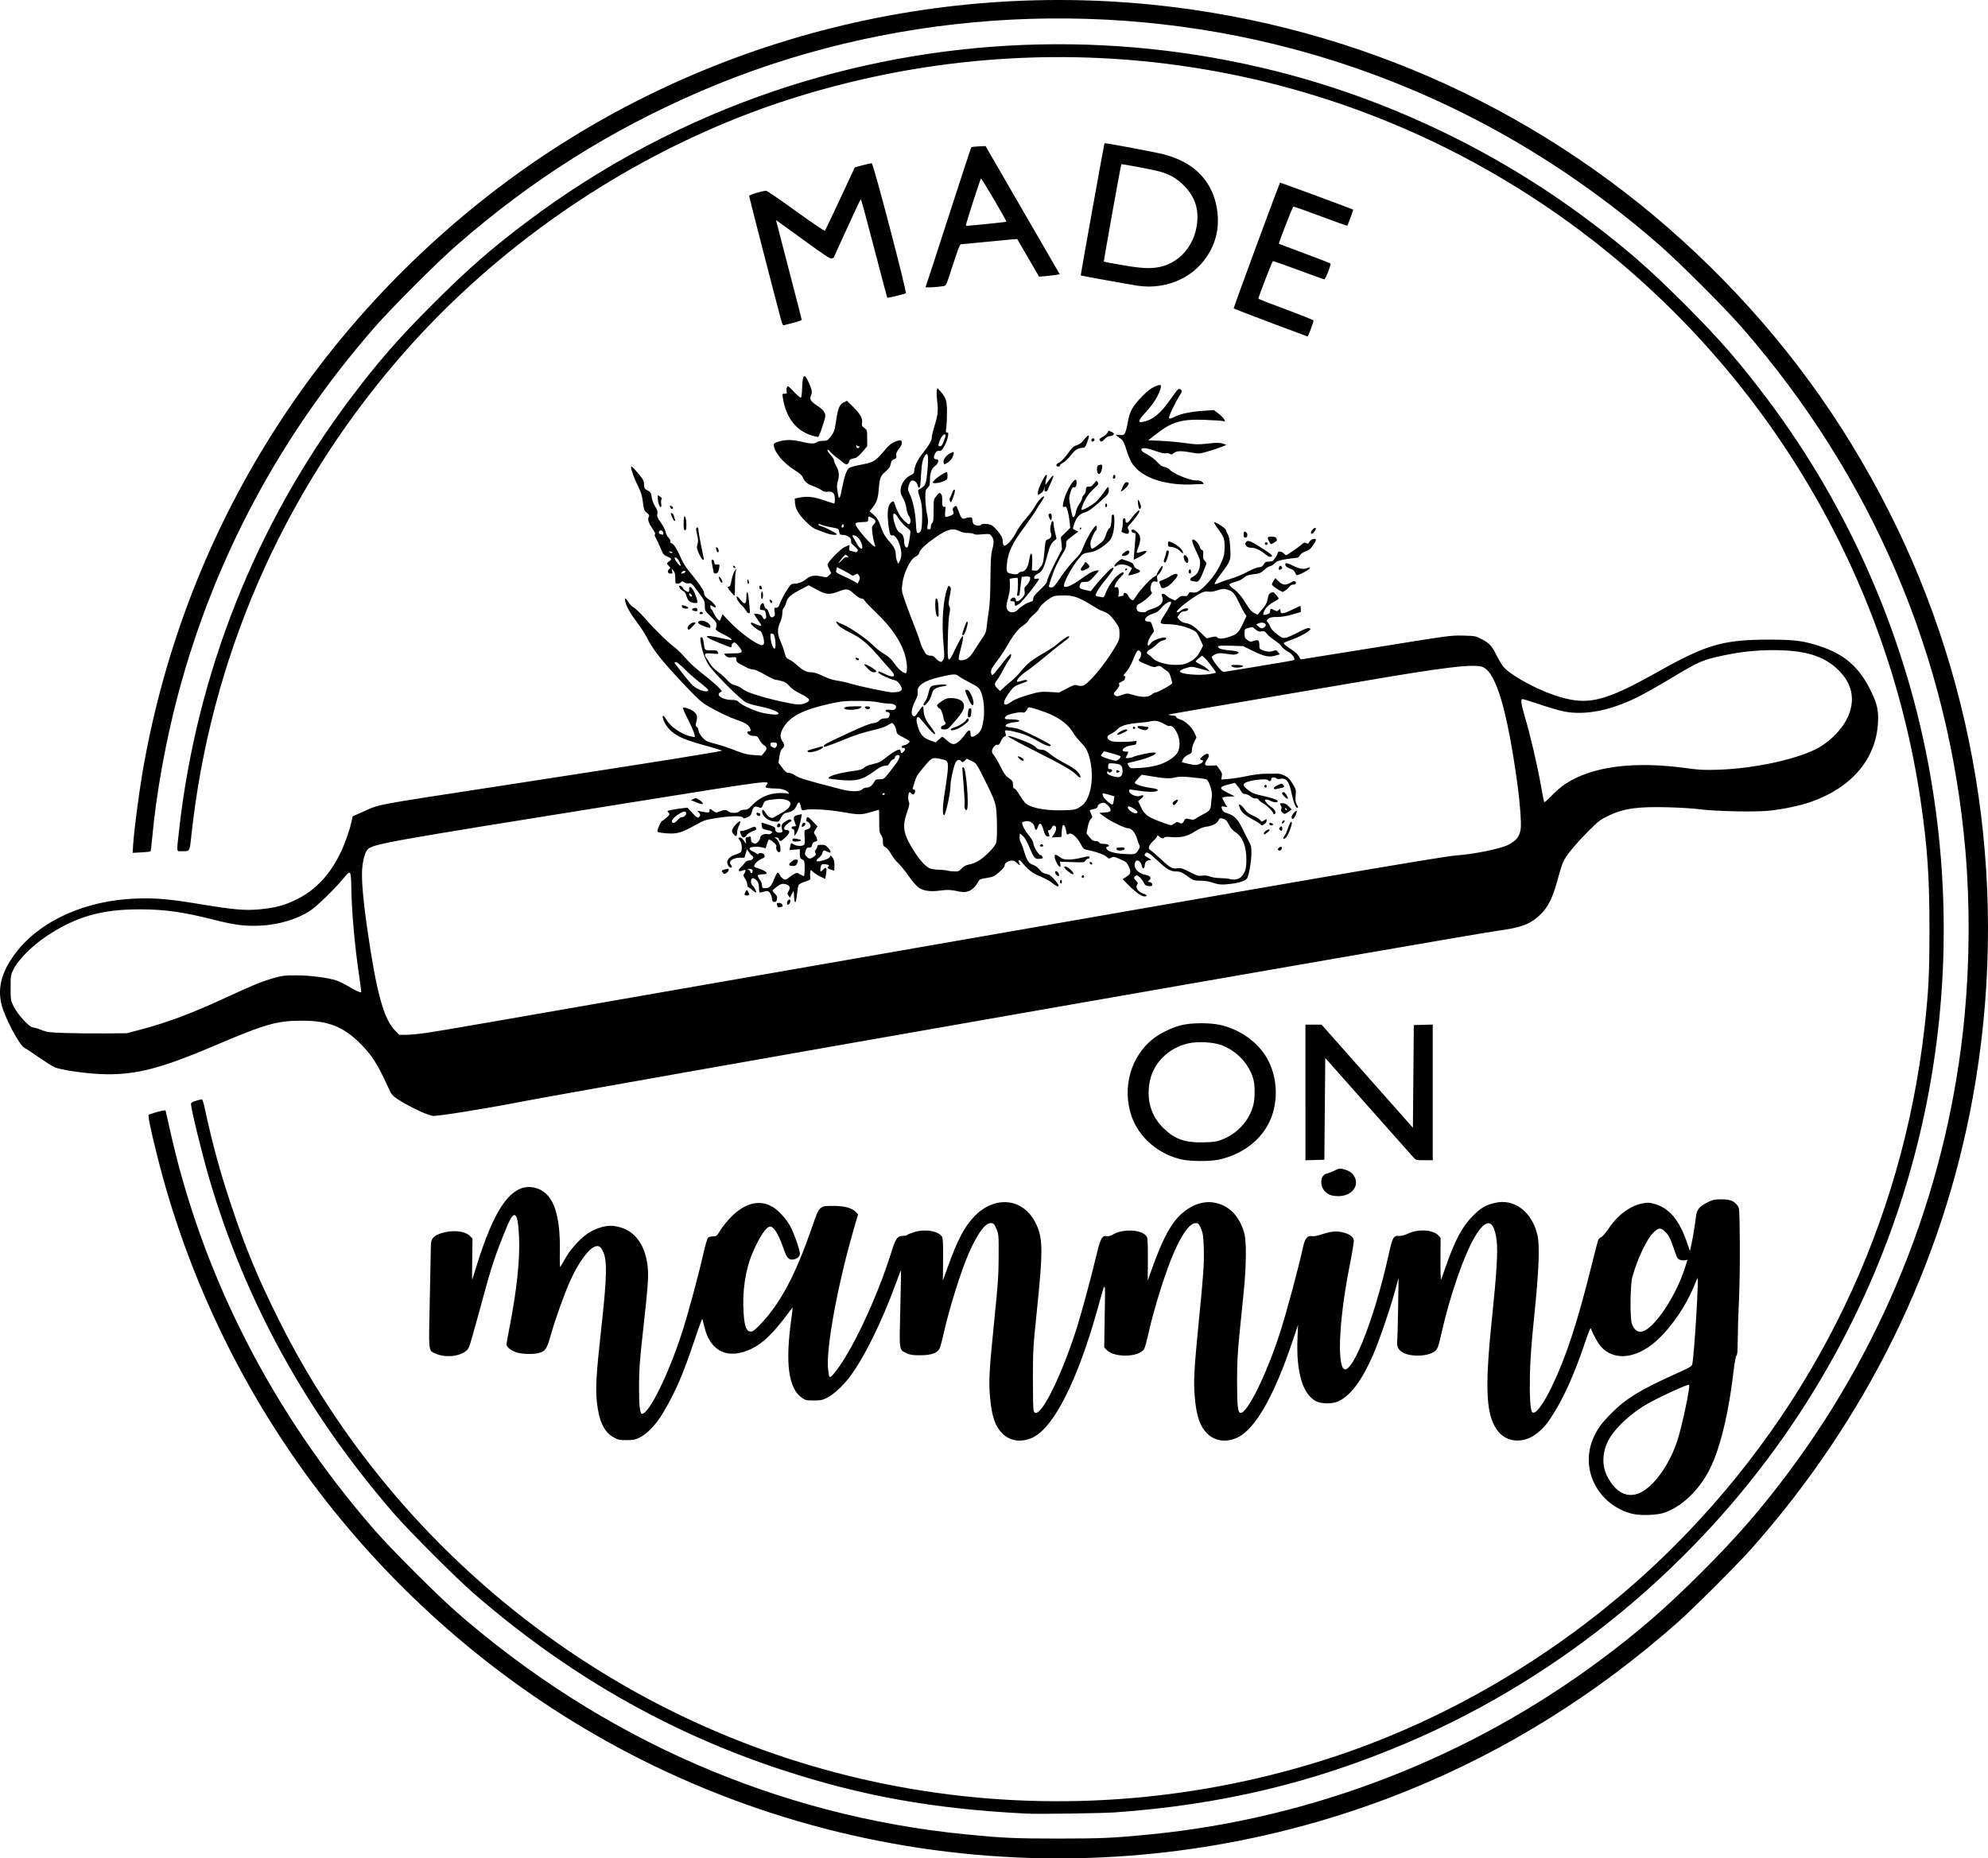 <?xml version="1.0" encoding="UTF-8" standalone="no"?>
<!-- Created with Inkscape (http://www.inkscape.org/) -->

<svg
   width="182.449mm"
   height="170.589mm"
   viewBox="0 0 182.449 170.589"
   version="1.1"
   id="svg1"
   xml:space="preserve"
   xmlns="http://www.w3.org/2000/svg"
   xmlns:svg="http://www.w3.org/2000/svg"><defs
     id="defs1" /><g
     id="layer1"
     transform="translate(-10.758,-4.804)"><path
       style="fill:#000000"
       d="m 104.039,175.306 c -13.68,-0.621 -26.975,-4.506 -38.775,-11.33 -10.07,-5.824 -18.939,-13.745 -25.917,-23.145 -6.595,-8.884 -11.466,-19.164 -14.138,-29.833 -0.668,-2.667 -0.907,-3.847 -0.788,-3.886 0.963,-0.316 1.508,-0.441 1.538,-0.353 0.019,0.055 0.171,0.729 0.339,1.497 2.939,13.48 9.393,26.162 18.821,36.984 1.574,1.807 5.739,5.97 7.567,7.566 13.35,11.646 29.466,18.677 46.72,20.383 3.378,0.334 4.485,0.384 8.467,0.384 3.981,0 5.089,-0.05 8.467,-0.384 14.903,-1.473 29.264,-7.041 41.317,-16.02 3.504,-2.61 5.99,-4.769 9.276,-8.055 3.286,-3.286 5.445,-5.773 8.055,-9.276 9.059,-12.162 14.64,-26.662 16.064,-41.741 0.473,-5.012 0.503,-10.234 0.085,-15.155 -1.515,-17.859 -8.559,-34.367 -20.512,-48.075 -1.585,-1.818 -5.749,-5.981 -7.566,-7.566 -9.911,-8.643 -21.22,-14.697 -33.639,-18.008 -17.963,-4.79 -37.494,-3.389 -54.387,3.9 -8.282,3.574 -15.472,8.112 -22.347,14.108 -1.818,1.585 -5.981,5.749 -7.566,7.566 -8.653,9.923 -14.692,21.204 -18.008,33.639 -1.14,4.275 -2.03,9.209 -2.39,13.25 -0.056,0.629 -0.125,1.167 -0.152,1.196 -0.028,0.029 -0.408,0.073 -0.846,0.096 l -0.795,0.042 0.055,-0.839 c 0.076,-1.164 0.502,-4.477 0.813,-6.319 3.543,-21.031 14.683,-39.735 31.584,-53.03 C 73.14,8.931 95.98,2.632 118.59,5.472 c 18.603,2.336 35.696,10.619 49.091,23.788 6.732,6.619 12.121,13.982 16.392,22.397 8.363,16.476 11.088,35.435 7.742,53.863 -2.787,15.347 -9.746,29.535 -20.342,41.472 -1.26,1.419 -5.242,5.401 -6.661,6.661 -7.51,6.667 -15.874,11.883 -24.913,15.536 -11.324,4.577 -23.616,6.674 -35.86,6.118 z m 0.914,-4.024 c -8.542,-0.432 -15.131,-1.614 -22.479,-4.031 -10.386,-3.417 -19.699,-8.758 -28.27,-16.21 -1.594,-1.386 -5.848,-5.64 -7.233,-7.233 -8.052,-9.26 -13.714,-19.53 -17.032,-30.894 -0.672,-2.301 -1.652,-6.326 -1.652,-6.784 0,-0.105 0.131,-0.185 0.458,-0.28 0.252,-0.073 0.495,-0.133 0.542,-0.133 0.046,0 0.148,0.295 0.226,0.656 0.755,3.504 1.42,5.942 2.498,9.165 1.311,3.919 2.41,6.561 4.33,10.414 5.498,11.03 13.577,20.707 23.535,28.19 20.657,15.524 47.403,20.063 72.256,12.263 11.956,-3.753 23.355,-10.717 32.386,-19.786 12.833,-12.887 20.806,-29.442 22.858,-47.462 0.376,-3.301 0.458,-4.927 0.458,-9.06 0,-4.781 -0.185,-7.506 -0.795,-11.685 -3.034,-20.798 -14.257,-39.654 -31.166,-52.361 -20.658,-15.525 -47.402,-20.064 -72.256,-12.263 -13.825,4.34 -26.868,12.977 -36.41,24.112 -10.616,12.388 -17.156,27.479 -18.884,43.576 -0.165,1.539 -0.119,1.463 -0.903,1.466 -0.482,0.001 -0.461,0.167 -0.233,-1.884 1.6,-14.39 7.037,-28.11 15.709,-39.644 2.546,-3.386 4.419,-5.533 7.612,-8.726 3.194,-3.194 5.343,-5.069 8.726,-7.612 6.808,-5.117 14.514,-9.185 22.564,-11.911 14.819,-5.018 30.783,-5.659 45.992,-1.847 10.327,2.589 20.274,7.338 28.811,13.757 3.386,2.546 5.533,4.419 8.726,7.612 3.193,3.193 5.066,5.34 7.612,8.726 7.701,10.241 12.895,22.299 15.035,34.899 3.514,20.695 -0.951,41.668 -12.558,58.982 -8.724,13.014 -21.245,23.406 -35.536,29.495 -8.619,3.673 -17.044,5.681 -26.755,6.378 -1.237,0.089 -7.069,0.171 -8.17,0.116 z m 55.632,-27.512 c -3.101,-0.781 -4.809,-3.966 -3.656,-6.82 0.362,-0.897 0.753,-1.45 1.703,-2.408 1.346,-1.358 2.657,-2.161 5.94,-3.639 1.375,-0.619 1.456,-0.668 1.502,-0.919 0.191,-1.033 0.609,-8.039 0.47,-7.86 -0.026,0.033 -0.136,0.288 -0.246,0.568 -0.9,2.289 -2.714,4.745 -4.267,5.778 -1.638,1.089 -3.236,1.096 -4.28,0.019 -0.299,-0.308 -0.793,-1.18 -0.98,-1.733 -0.041,-0.121 -0.197,0.243 -0.543,1.27 -0.955,2.831 -1.901,4.963 -2.933,6.607 -0.561,0.894 -0.926,1.315 -1.556,1.797 -1.133,0.867 -2.603,0.8 -3.421,-0.156 -1.177,-1.375 -1.328,-3.754 -0.652,-10.28 0.453,-4.374 0.57,-6.305 0.444,-7.327 -0.245,-1.987 -0.948,-2.101 -2.003,-0.326 -0.989,1.664 -2.299,5.453 -3.059,8.849 -0.241,1.079 -0.343,1.388 -0.516,1.57 -0.496,0.519 -2.1,0.65 -2.946,0.241 -0.467,-0.226 -0.663,-0.58 -0.6,-1.081 0.022,-0.175 0.059,-1.556 0.083,-3.069 l 0.042,-2.752 -0.296,1.101 c -0.44,1.636 -1.478,4.675 -2.023,5.927 -1.034,2.373 -2.042,3.74 -3.164,4.293 -0.548,0.27 -1.592,0.273 -2.096,0.007 -1.235,-0.653 -1.829,-2.691 -1.696,-5.824 l 0.05,-1.185 -0.498,1.482 c -1.695,5.042 -3.417,8.065 -5.041,8.852 -1.01,0.489 -2.088,0.354 -2.793,-0.351 -0.687,-0.687 -0.999,-1.616 -1.152,-3.435 -0.114,-1.354 -0.052,-2.531 0.345,-6.547 0.466,-4.709 0.531,-5.651 0.488,-7.052 -0.033,-1.064 -0.068,-1.319 -0.243,-1.753 -0.175,-0.434 -0.239,-0.512 -0.443,-0.535 -0.528,-0.06 -1.231,0.848 -2.013,2.601 -0.752,1.684 -1.845,5.136 -2.363,7.459 -0.151,0.675 -0.329,1.336 -0.397,1.468 -0.396,0.774 -2.702,0.864 -3.432,0.135 l -0.248,-0.248 0.047,-2.985 c 0.053,-3.389 0.118,-3.326 -0.638,-0.614 -1.84,6.594 -4.01,10.916 -5.953,11.857 -1.01,0.489 -2.088,0.354 -2.793,-0.351 -0.687,-0.687 -0.987,-1.581 -1.148,-3.421 -0.123,-1.403 -0.063,-2.451 0.401,-7.027 0.338,-3.332 0.391,-4.121 0.397,-5.842 0.006,-1.938 8.8e-4,-2.003 -0.205,-2.498 -0.189,-0.454 -0.24,-0.511 -0.478,-0.534 -0.519,-0.05 -1.243,0.916 -2.039,2.72 -0.72,1.633 -1.809,5.096 -2.308,7.339 -0.15,0.675 -0.329,1.336 -0.397,1.468 -0.211,0.408 -0.775,0.601 -1.763,0.604 -0.692,0.002 -0.919,-0.031 -1.242,-0.18 -0.722,-0.334 -0.694,-0.142 -0.595,-4.114 0.048,-1.921 0.078,-3.502 0.066,-3.514 -0.012,-0.012 -0.205,0.484 -0.43,1.101 -1.338,3.675 -2.982,7 -4.33,8.76 -0.623,0.813 -1.461,1.574 -2.054,1.865 -0.407,0.2 -0.58,0.233 -1.202,0.233 -0.662,0 -0.758,-0.022 -1.077,-0.243 -1.25,-0.866 -1.553,-3.199 -0.958,-7.355 0.078,-0.546 0.119,-0.965 0.09,-0.931 -0.029,0.034 -0.238,0.31 -0.465,0.612 -1.341,1.79 -2.266,2.68 -3.298,3.173 -2.156,1.03 -3.78,0.269 -4.329,-2.03 -0.078,-0.326 -0.156,-0.647 -0.174,-0.714 -0.018,-0.067 -0.331,0.772 -0.696,1.863 -1.086,3.246 -1.752,4.791 -2.916,6.758 -0.63,1.064 -1.438,1.918 -2.144,2.265 -0.425,0.209 -0.592,0.242 -1.213,0.242 -0.641,0 -0.77,-0.028 -1.179,-0.254 -0.871,-0.482 -1.347,-1.482 -1.537,-3.228 -0.138,-1.266 -0.056,-2.651 0.391,-6.678 0.544,-4.889 0.574,-6.363 0.147,-7.219 -0.187,-0.375 -0.356,-0.485 -0.64,-0.413 -0.627,0.157 -1.603,1.487 -2.381,3.243 -0.536,1.209 -1.339,3.459 -1.736,4.864 -0.38,1.343 -0.497,1.52 -1.12,1.688 -0.493,0.133 -1.448,0.112 -1.98,-0.042 -0.53,-0.154 -0.972,-0.494 -0.972,-0.747 0,-0.098 0.131,-0.847 0.291,-1.665 0.651,-3.32 0.951,-6.196 0.857,-8.189 -0.069,-1.457 -0.188,-2.018 -0.426,-2.018 -0.231,0 -0.447,0.41 -1.137,2.159 -0.765,1.94 -1.091,2.983 -2.075,6.646 -0.45,1.676 -0.884,3.18 -0.964,3.342 -0.381,0.772 -2.032,1.058 -3.121,0.541 -0.602,-0.286 -0.579,-0.029 -0.466,-5.097 0.056,-2.499 0.1,-4.702 0.099,-4.897 -0.003,-0.517 0.291,-0.827 0.987,-1.042 1.008,-0.311 2.129,-0.199 2.587,0.26 l 0.245,0.245 -0.027,1.899 c -0.015,1.044 -0.017,1.889 -0.005,1.877 0.012,-0.012 0.214,-0.647 0.449,-1.411 0.713,-2.318 1.522,-4.241 2.242,-5.326 1.023,-1.543 2.131,-2.076 3.354,-1.614 1.435,0.542 2.067,2.398 2.003,5.875 -0.015,0.784 0.003,1.374 0.039,1.312 0.036,-0.062 0.265,-0.456 0.508,-0.875 0.546,-0.941 1.571,-2.001 2.305,-2.385 1.058,-0.554 1.841,-0.658 2.764,-0.366 1.381,0.436 2.249,1.718 2.445,3.612 0.093,0.898 0.03,1.748 -0.441,5.998 -0.293,2.642 -0.349,3.418 -0.354,4.953 -0.006,1.727 0.08,2.54 0.271,2.54 0.652,0 2.424,-3.602 3.685,-7.493 0.515,-1.589 1.514,-5.28 1.915,-7.074 0.19,-0.849 0.382,-1.511 0.462,-1.591 0.079,-0.079 0.276,-0.137 0.463,-0.137 0.313,0 0.342,-0.025 0.694,-0.595 0.202,-0.327 0.655,-0.88 1.006,-1.23 1.292,-1.285 2.664,-1.584 3.831,-0.835 0.531,0.341 1.18,1.059 1.543,1.709 0.32,0.572 0.894,2.198 0.894,2.532 0,0.268 -0.24,0.484 -0.605,0.543 -0.404,0.066 -0.597,-0.137 -0.86,-0.901 -0.475,-1.381 -0.912,-2.117 -1.258,-2.117 -0.364,0 -0.964,0.887 -1.602,2.367 -0.677,1.57 -0.98,3.586 -0.84,5.584 0.085,1.208 0.244,1.643 0.616,1.686 0.193,0.022 0.33,-0.069 0.765,-0.508 1.937,-1.954 3.341,-4.565 4.931,-9.171 0.65,-1.882 0.632,-1.865 1.986,-1.858 0.984,0.006 1.669,0.201 2.021,0.576 l 0.186,0.198 -0.38,1.304 c -1.484,5.087 -2.583,11.067 -2.372,12.903 0.099,0.856 0.126,0.882 0.495,0.455 1.57,-1.821 3.976,-6.904 5.344,-11.292 0.364,-1.166 0.538,-1.397 1.056,-1.397 0.181,0 0.352,-0.038 0.381,-0.084 0.028,-0.046 0.32,-0.165 0.648,-0.265 1.014,-0.308 2.243,-0.088 2.542,0.454 0.076,0.138 0.1,0.711 0.088,2.095 l -0.017,1.905 0.409,-1.143 c 0.926,-2.59 1.577,-3.831 2.512,-4.783 1.847,-1.882 4.372,-1.644 5.521,0.519 0.763,1.436 0.778,2.456 0.133,8.667 -0.289,2.779 -0.313,3.21 -0.316,5.715 -0.002,1.49 0.025,2.814 0.061,2.942 0.345,1.233 2.353,-2.561 3.91,-7.387 0.444,-1.375 1.384,-4.846 1.868,-6.895 0.354,-1.499 0.522,-1.799 0.956,-1.715 0.14,0.027 0.326,-0.015 0.482,-0.111 0.997,-0.608 2.817,-0.501 3.185,0.187 0.07,0.13 0.097,0.769 0.089,2.095 l -0.011,1.908 0.408,-1.143 c 0.959,-2.689 1.742,-4.137 2.699,-4.992 0.929,-0.83 2.011,-1.196 3,-1.017 1.347,0.244 2.31,1.222 2.75,2.791 0.213,0.759 0.195,2.944 -0.043,5.334 -0.1,1.001 -0.279,2.792 -0.399,3.979 -0.172,1.714 -0.217,2.608 -0.216,4.337 0.001,2.299 0.067,2.86 0.336,2.86 0.63,0 2.402,-3.621 3.605,-7.366 0.609,-1.897 1.698,-5.949 2.122,-7.896 0.165,-0.759 0.41,-1.043 0.826,-0.96 0.141,0.028 0.483,-0.034 0.848,-0.155 0.899,-0.297 1.39,-0.341 2.019,-0.18 0.572,0.147 0.875,0.364 0.956,0.685 0.028,0.11 -0.138,1.144 -0.369,2.299 -0.861,4.314 -1.15,8.323 -0.674,9.366 0.622,1.365 2.856,-4.056 4.228,-10.26 0.369,-1.666 0.448,-1.813 0.967,-1.781 0.231,0.014 0.498,-0.054 0.825,-0.21 0.93,-0.444 2.286,-0.364 2.78,0.164 l 0.208,0.222 -0.01,2.003 c -0.006,1.102 0.02,1.927 0.057,1.834 0.037,-0.093 0.228,-0.627 0.424,-1.185 0.873,-2.49 1.498,-3.659 2.493,-4.663 0.72,-0.727 1.114,-0.963 1.976,-1.183 1.799,-0.459 3.471,0.8 3.956,2.979 0.218,0.98 0.126,3.238 -0.301,7.396 -0.26,2.528 -0.364,3.952 -0.396,5.419 -0.043,1.94 0.037,3.231 0.211,3.405 0.273,0.273 0.968,-0.634 1.798,-2.347 1.297,-2.678 2.343,-5.862 3.635,-11.068 0.32,-1.291 0.608,-2.39 0.64,-2.441 0.032,-0.051 0.165,-0.158 0.295,-0.238 0.131,-0.079 0.432,-0.436 0.671,-0.793 0.821,-1.227 1.97,-2.07 3.114,-2.282 0.447,-0.083 0.606,-0.076 1.05,0.047 1.342,0.373 2.252,1.427 2.953,3.419 l 0.317,0.901 0.137,-0.603 c 0.125,-0.55 0.303,-1.641 0.435,-2.669 0.068,-0.53 0.339,-0.838 1.039,-1.183 0.504,-0.248 0.642,-0.278 1.286,-0.278 0.799,-1.5e-4 1.145,0.135 1.475,0.577 0.172,0.231 0.179,0.342 0.206,3.344 0.015,1.715 -0.019,4.11 -0.078,5.349 -0.058,1.234 -0.109,2.864 -0.113,3.623 -0.005,1.016 -0.035,1.396 -0.114,1.445 -0.068,0.042 -0.17,0.596 -0.276,1.5 -0.42,3.566 -1.085,6.446 -1.949,8.439 -0.919,2.12 -2.597,3.843 -4.357,4.475 -0.668,0.24 -2.221,0.301 -2.957,0.115 z m 0.701,-1.944 c 1.284,-0.598 2.713,-2.612 3.424,-4.825 0.44,-1.371 1.19,-4.952 1.064,-5.079 -0.102,-0.102 -3.103,1.293 -4.093,1.902 -1.288,0.792 -2.458,1.861 -3.093,2.827 -0.757,1.152 -0.891,2.559 -0.345,3.634 0.781,1.54 1.867,2.089 3.044,1.541 z m 0.762,-15.11 c 1.156,-0.914 2.584,-3.251 3.305,-5.408 0.145,-0.435 0.264,-0.811 0.264,-0.835 0,-0.024 -0.101,-0.018 -0.225,0.013 -0.124,0.031 -0.33,0.013 -0.458,-0.04 -0.244,-0.101 -0.259,-0.13 -0.629,-1.225 -0.268,-0.795 -0.465,-1.141 -0.816,-1.436 -0.349,-0.293 -0.524,-0.272 -0.946,0.117 -0.63,0.581 -1.513,2.429 -1.983,4.155 -0.19,0.698 -0.219,3.742 -0.041,4.246 0.291,0.822 0.827,0.967 1.528,0.413 z M 132.808,114.486 c -0.426,-0.19 -0.734,-0.586 -0.781,-1.003 -0.057,-0.508 0.137,-0.875 0.504,-0.956 0.152,-0.033 0.477,-0.159 0.721,-0.279 0.413,-0.202 0.473,-0.21 0.838,-0.113 0.517,0.138 0.823,0.365 1.003,0.744 0.411,0.867 -0.35,1.73 -1.52,1.723 -0.281,-0.002 -0.626,-0.054 -0.765,-0.117 z m -13.547,-3.238 c -2.164,-0.463 -3.994,-2.032 -4.658,-3.995 -0.879,-2.598 -0.082,-5.46 1.975,-7.09 0.628,-0.497 1.666,-1.007 2.513,-1.233 0.996,-0.266 2.848,-0.266 3.852,0.001 1.912,0.508 3.511,1.764 4.275,3.356 0.946,1.972 0.811,4.443 -0.336,6.172 -0.939,1.415 -2.489,2.42 -4.32,2.803 -0.765,0.16 -2.524,0.153 -3.302,-0.014 z m 3.611,-1.822 c 1.422,-0.534 2.539,-1.753 2.909,-3.176 0.156,-0.601 0.162,-1.79 0.011,-2.354 -0.373,-1.393 -1.485,-2.599 -2.901,-3.145 -0.768,-0.296 -2.224,-0.372 -3.117,-0.163 -1.756,0.412 -3.129,1.758 -3.479,3.412 -0.358,1.689 0.07,3.213 1.22,4.343 1.046,1.028 1.982,1.363 3.693,1.321 0.924,-0.022 1.191,-0.06 1.663,-0.238 z m 7.692,-4.342 v -6.226 l 0.741,5.5e-4 0.741,5.5e-4 4.191,4.732 4.191,4.732 0.042,-4.712 0.042,-4.712 0.868,-0.024 0.868,-0.024 v 6.226 6.226 h -0.767 c -0.757,0 -0.77,-0.004 -1.018,-0.275 -0.138,-0.151 -2.013,-2.262 -4.165,-4.691 l -3.913,-4.416 -0.042,4.67 -0.042,4.67 -0.868,0.024 -0.868,0.024 z m -80.603,1.996 c -0.611,-0.198 -1.916,-0.86 -2.655,-1.347 -0.559,-0.368 -0.606,-0.425 -0.92,-1.112 -0.997,-2.183 -1.518,-2.995 -2.61,-4.072 -1.529,-1.508 -2.905,-2.046 -5.246,-2.051 -2.361,-0.005 -3.37,0.282 -8.17,2.328 -5.3,2.258 -7.66,2.796 -11.084,2.526 -1.356,-0.107 -2.846,-0.347 -3.423,-0.55 -0.196,-0.069 -0.852,-0.471 -1.457,-0.893 -0.605,-0.422 -1.228,-0.833 -1.384,-0.913 -0.485,-0.248 -1.841,-2.82 -2.129,-4.04 -0.36,-1.521 0.049,-2.995 1.288,-4.646 2.235,-2.978 6.442,-4.878 11.13,-5.025 1.848,-0.058 2.989,0.044 5.941,0.533 2.926,0.484 4.017,0.58 5.286,0.462 1.505,-0.14 2.362,-0.37 3.495,-0.936 1.725,-0.862 3.055,-2.295 4.017,-4.325 0.397,-0.838 0.8,-1.99 0.98,-2.8 l 0.107,-0.482 0.94,-0.417 c 1.629,-0.722 0.666,-0.539 12.116,-2.299 14.842,-2.281 20.956,-3.256 20.838,-3.322 -0.066,-0.037 -0.667,-0.218 -1.335,-0.403 -2.013,-0.555 -2.61,-0.799 -3.267,-1.332 -0.374,-0.303 -0.725,-0.832 -0.818,-1.233 -0.081,-0.351 0.075,-0.28 0.327,0.15 0.388,0.663 1.457,1.379 2.281,1.528 l 0.33,0.06 -0.055,-0.287 c -0.031,-0.158 -0.291,-0.753 -0.579,-1.323 -0.288,-0.57 -0.501,-1.058 -0.474,-1.085 0.083,-0.083 0.708,0.121 0.945,0.307 0.364,0.286 0.418,0.458 0.295,0.938 -0.098,0.382 -0.094,0.433 0.036,0.506 0.08,0.045 0.145,0.179 0.145,0.298 0,0.259 0.435,0.834 0.756,1 0.126,0.065 0.551,0.2 0.943,0.3 0.393,0.1 1.148,0.353 1.679,0.562 0.79,0.312 1.099,0.39 1.697,0.428 l 0.732,0.047 0.229,-0.272 c 0.292,-0.347 0.288,-0.459 -0.027,-0.684 -0.141,-0.1 -0.332,-0.331 -0.425,-0.514 -0.153,-0.3 -0.2,-0.332 -0.5,-0.332 -0.312,0 -0.597,-0.165 -0.597,-0.345 0,-0.043 0.079,-0.079 0.175,-0.079 0.142,0 0.164,-0.036 0.117,-0.191 -0.108,-0.355 -0.389,-0.554 -1.162,-0.824 -0.817,-0.285 -1.728,-0.719 -2.775,-1.322 -0.513,-0.295 -0.889,-0.63 -1.912,-1.704 -2.157,-2.263 -3.099,-3.433 -3.612,-4.488 -0.162,-0.333 -0.591,-0.999 -0.953,-1.479 -0.631,-0.836 -0.974,-1.452 -1.088,-1.952 -0.077,-0.337 0.079,-0.286 0.293,0.096 0.102,0.181 0.333,0.412 0.513,0.513 0.181,0.102 0.648,0.554 1.038,1.005 0.851,0.983 2.032,2.138 2.69,2.63 0.263,0.197 0.711,0.638 0.994,0.98 0.31,0.375 0.927,0.943 1.553,1.43 0.571,0.444 1.224,0.996 1.45,1.227 0.381,0.389 0.398,0.424 0.233,0.477 -0.103,0.033 -0.179,0.128 -0.179,0.225 0,0.242 0.604,0.494 1.192,0.496 0.385,0.001 0.507,0.039 0.66,0.202 0.237,0.253 1.334,0.769 2,0.941 0.784,0.203 1.651,0.266 1.651,0.12 -1.7e-4,-0.18 -0.725,-0.463 -1.688,-0.659 -0.476,-0.097 -1.037,-0.253 -1.248,-0.346 -0.515,-0.228 -3.096,-2.807 -3.518,-3.516 -0.331,-0.555 -0.604,-1.359 -0.698,-2.053 -0.05,-0.366 -0.038,-0.445 0.067,-0.445 0.085,0 0.146,0.12 0.182,0.36 0.129,0.854 0.111,0.824 0.496,0.839 0.194,0.007 0.437,0.006 0.539,-0.002 0.116,-0.01 0.224,0.054 0.285,0.169 0.099,0.184 0.096,0.185 -0.508,0.134 -0.492,-0.041 -0.616,-0.027 -0.655,0.075 -0.027,0.069 0.007,0.191 0.075,0.271 0.068,0.08 0.226,0.326 0.352,0.547 0.141,0.246 0.417,0.537 0.713,0.75 0.266,0.191 0.655,0.536 0.864,0.767 0.291,0.321 0.469,0.439 0.755,0.503 0.206,0.046 0.496,0.191 0.645,0.321 0.344,0.302 1.699,0.747 3.489,1.147 1.518,0.339 1.819,0.36 2.311,0.163 0.545,-0.218 0.443,-0.417 -0.433,-0.845 -0.497,-0.243 -0.824,-0.468 -1.034,-0.714 -0.239,-0.279 -0.407,-0.385 -0.752,-0.474 -0.245,-0.064 -0.503,-0.116 -0.575,-0.116 -0.071,-3e-4 -0.492,-0.21 -0.934,-0.465 -0.49,-0.283 -0.905,-0.465 -1.062,-0.465 -0.141,-3e-4 -0.408,-0.081 -0.593,-0.179 -0.184,-0.098 -0.45,-0.238 -0.589,-0.311 -0.303,-0.158 -0.378,-0.255 -0.38,-0.495 -0.001,-0.163 -0.037,-0.176 -0.384,-0.137 -0.292,0.033 -0.423,0.007 -0.55,-0.108 -0.092,-0.083 -0.167,-0.175 -0.167,-0.203 0,-0.028 0.352,-0.051 0.781,-0.05 0.939,0.002 1.009,-0.088 0.528,-0.674 -0.262,-0.319 -0.337,-0.366 -0.472,-0.294 -0.088,0.047 -0.161,0.161 -0.161,0.252 0,0.091 -0.02,0.166 -0.046,0.166 -0.095,0 -1.553,-0.584 -1.899,-0.761 -0.63,-0.322 -0.303,-0.378 0.78,-0.135 0.535,0.12 1.019,0.218 1.076,0.218 0.246,0 -0.007,-0.199 -0.674,-0.531 -0.499,-0.248 -0.709,-0.396 -0.685,-0.485 0.139,-0.524 0.123,-0.565 -0.449,-1.125 -0.551,-0.54 -0.559,-0.554 -0.559,-1.002 -1.15e-4,-0.432 -0.031,-0.496 -0.614,-1.281 -0.561,-0.755 -0.633,-0.822 -0.841,-0.778 -0.139,0.03 -0.307,-0.004 -0.433,-0.086 -0.183,-0.12 -0.216,-0.121 -0.312,-0.005 -0.059,0.071 -0.198,0.129 -0.308,0.129 -0.189,0 -0.201,-0.03 -0.201,-0.499 0,-0.377 -0.042,-0.547 -0.171,-0.699 l -0.171,-0.2 0.053,0.233 c 0.047,0.208 0.029,0.233 -0.168,0.233 -0.254,0 -0.307,-0.246 -0.091,-0.425 0.115,-0.095 0.11,-0.126 -0.042,-0.268 -0.223,-0.208 -0.217,-0.274 0.042,-0.444 0.26,-0.17 0.212,-0.269 -0.217,-0.44 -0.292,-0.117 -0.355,-0.199 -0.594,-0.78 -0.147,-0.357 -0.341,-0.77 -0.431,-0.917 -0.105,-0.172 -0.132,-0.288 -0.075,-0.323 0.054,-0.033 -0.013,-0.2 -0.171,-0.431 -0.401,-0.583 -0.527,-0.936 -0.41,-1.153 0.085,-0.159 0.063,-0.21 -0.169,-0.4 -0.244,-0.201 -0.273,-0.28 -0.358,-0.978 -0.075,-0.616 -0.161,-0.897 -0.455,-1.483 -0.314,-0.625 -0.635,-1.49 -0.635,-1.71 0,-0.169 0.167,-0.027 0.659,0.557 0.445,0.529 0.527,0.677 0.528,0.953 0.002,0.395 0.05,0.475 0.389,0.649 0.229,0.117 0.271,0.194 0.323,0.583 0.036,0.273 0.158,0.603 0.313,0.844 0.201,0.314 0.243,0.454 0.202,0.677 -0.044,0.24 0.004,0.36 0.325,0.815 0.207,0.293 0.403,0.674 0.435,0.847 0.032,0.172 0.155,0.416 0.274,0.541 0.128,0.135 0.195,0.281 0.165,0.36 -0.031,0.081 -0.005,0.132 0.069,0.132 0.189,0 0.536,0.518 0.858,1.281 0.176,0.418 0.468,0.908 0.723,1.213 0.803,0.962 1.426,1.839 1.426,2.006 0,0.27 0.154,0.483 0.509,0.708 0.334,0.211 0.655,0.599 0.568,0.686 -0.026,0.026 -0.145,-0.018 -0.265,-0.097 -0.211,-0.138 -0.219,-0.137 -0.219,0.031 0,0.096 0.039,0.198 0.086,0.227 0.047,0.029 0.144,0.193 0.216,0.364 0.125,0.299 0.434,0.694 0.543,0.694 0.029,0 0.101,-0.134 0.16,-0.297 l 0.107,-0.297 0.639,0.679 c 0.861,0.916 2.277,1.975 2.879,2.154 0.132,0.039 0.209,0.01 0.269,-0.101 0.109,-0.204 -0.14,-1.122 -0.322,-1.188 -0.26,-0.093 -0.851,-0.558 -0.851,-0.669 0,-0.147 0.025,-0.144 0.479,0.063 0.388,0.177 0.558,0.161 0.407,-0.037 -0.188,-0.249 -0.629,-0.931 -0.61,-0.945 0.011,-0.008 0.164,0.003 0.34,0.025 0.249,0.031 0.349,0.096 0.45,0.29 0.105,0.203 0.152,0.231 0.25,0.15 0.112,-0.093 0.11,-0.214 -0.012,-0.677 -0.021,-0.079 -0.127,-0.129 -0.267,-0.127 -0.209,0.003 -0.23,-0.023 -0.205,-0.25 0.025,-0.23 0.135,-0.377 0.283,-0.381 0.031,-7.1e-4 0.082,0.113 0.113,0.253 0.031,0.14 0.107,0.254 0.169,0.254 0.063,0 0.16,0.143 0.216,0.318 0.148,0.461 0.233,0.544 0.438,0.434 0.145,-0.078 0.163,-0.147 0.12,-0.464 -0.048,-0.349 -0.038,-0.372 0.147,-0.372 0.162,0 0.228,-0.082 0.365,-0.453 0.092,-0.249 0.352,-0.745 0.577,-1.101 0.37,-0.585 0.436,-0.647 0.679,-0.647 0.379,0 0.795,-0.159 1.142,-0.436 0.39,-0.311 0.737,-0.372 1.362,-0.239 0.498,0.106 0.517,0.103 0.718,-0.097 l 0.206,-0.206 -0.17,-0.333 c -0.093,-0.183 -0.17,-0.381 -0.17,-0.439 0,-0.221 1.117,-1.387 1.529,-1.596 0.227,-0.115 0.437,-0.209 0.468,-0.209 0.031,0 0.033,0.114 0.005,0.253 -0.045,0.224 -0.024,0.259 0.18,0.304 0.127,0.028 0.297,0.069 0.379,0.091 0.089,0.024 0.171,-0.018 0.204,-0.104 0.039,-0.103 -0.047,-0.228 -0.302,-0.44 -0.208,-0.173 -0.338,-0.345 -0.312,-0.412 0.112,-0.291 -0.306,-0.624 -0.783,-0.624 -0.216,0 -0.256,-0.038 -0.303,-0.288 -0.052,-0.278 -0.073,-0.291 -0.581,-0.38 -0.519,-0.091 -0.892,-0.187 -1.183,-0.306 -0.082,-0.034 -0.148,-0.023 -0.148,0.024 0,0.046 0.105,0.109 0.233,0.139 0.311,0.072 1.46,0.657 1.46,0.743 0,0.124 -0.54,0.071 -0.972,-0.095 -0.234,-0.089 -0.612,-0.229 -0.842,-0.309 -0.299,-0.105 -0.588,-0.316 -1.023,-0.747 -0.667,-0.662 -0.974,-1.202 -1,-1.756 l -0.017,-0.363 0.423,-0.082 c 0.74,-0.143 1.299,-0.083 2.239,0.239 0.486,0.166 0.915,0.303 0.953,0.303 0.037,0 0.068,-0.185 0.068,-0.41 0,-0.529 -0.192,-0.727 -0.652,-0.671 -0.239,0.029 -0.386,-0.009 -0.575,-0.146 -0.14,-0.102 -0.489,-0.27 -0.775,-0.375 -0.555,-0.202 -0.787,-0.4 -0.949,-0.81 -0.069,-0.174 -0.291,-0.372 -0.705,-0.628 -1.04,-0.643 -1.872,-1.62 -1.95,-2.288 -0.021,-0.182 0.031,-0.224 0.442,-0.355 0.618,-0.197 1.246,-0.194 2.101,0.011 0.83,0.199 1.183,0.209 1.408,0.039 0.091,-0.069 0.344,-0.124 0.564,-0.124 0.362,0 0.424,-0.03 0.649,-0.318 0.379,-0.483 0.415,-0.586 0.562,-1.577 0.164,-1.104 0.316,-1.46 0.7,-1.643 l 0.285,-0.136 0.512,0.503 c 0.69,0.678 0.95,1.123 0.878,1.506 -0.049,0.26 -0.025,0.316 0.207,0.487 0.258,0.191 0.262,0.205 0.262,0.932 v 0.739 l -0.431,0.516 c -0.261,0.312 -0.52,0.535 -0.656,0.566 -0.468,0.104 -0.522,0.135 -0.571,0.33 -0.073,0.292 -0.282,0.333 -0.536,0.104 -0.12,-0.109 -0.371,-0.305 -0.558,-0.436 -0.186,-0.131 -0.462,-0.376 -0.613,-0.546 -0.192,-0.216 -0.274,-0.265 -0.275,-0.165 -6.93e-4,0.078 0.132,0.284 0.295,0.456 0.163,0.173 0.296,0.388 0.296,0.478 0,0.09 0.101,0.336 0.225,0.547 0.247,0.422 0.286,0.902 0.114,1.423 -0.091,0.275 -0.079,0.562 0.053,1.251 0.078,0.41 0.172,0.252 0.326,-0.55 0.228,-1.189 0.444,-1.822 0.673,-1.972 0.109,-0.072 0.498,-0.187 0.864,-0.257 1.461,-0.279 1.475,-0.287 2.459,-1.443 0.423,-0.497 0.745,-0.713 1.232,-0.827 0.195,-0.046 0.239,-0.022 0.282,0.149 0.038,0.152 -0.027,0.305 -0.256,0.606 -0.24,0.315 -0.296,0.453 -0.257,0.633 0.043,0.197 0.014,0.245 -0.201,0.335 -0.2,0.083 -0.264,0.173 -0.308,0.437 -0.044,0.26 -0.148,0.412 -0.473,0.691 -0.473,0.405 -0.54,0.585 -0.628,1.67 -0.066,0.818 -0.188,1.171 -0.567,1.644 l -0.265,0.332 0.384,0.346 c 0.319,0.287 0.429,0.473 0.65,1.094 0.208,0.587 0.365,0.862 0.728,1.275 0.51,0.581 0.638,0.84 0.643,1.305 0.002,0.172 0.053,0.426 0.113,0.566 l 0.109,0.254 0.141,-0.271 c 0.078,-0.149 0.141,-0.437 0.141,-0.641 0,-0.812 -0.501,-1.823 -0.849,-1.712 -0.126,0.04 -0.169,-0.028 -0.25,-0.4 -0.054,-0.246 -0.118,-0.772 -0.143,-1.167 -0.051,-0.81 0.069,-1.304 0.362,-1.497 0.172,-0.113 0.186,-0.098 0.326,0.329 0.202,0.618 0.501,1.101 0.907,1.468 0.268,0.242 0.361,0.285 0.417,0.196 0.121,-0.191 0.085,-0.5 -0.084,-0.714 -0.088,-0.112 -0.186,-0.42 -0.218,-0.691 -0.036,-0.296 -0.16,-0.669 -0.316,-0.948 -0.211,-0.378 -0.249,-0.527 -0.214,-0.835 0.056,-0.5 0.434,-1.031 0.884,-1.245 0.28,-0.133 0.357,-0.216 0.359,-0.387 0.006,-0.408 0.258,-0.966 0.686,-1.518 0.693,-0.894 0.926,-1.287 0.927,-1.562 3.56e-4,-0.142 0.078,-0.506 0.172,-0.809 0.395,-1.269 0.435,-1.568 0.33,-2.465 -0.054,-0.461 -0.072,-0.938 -0.042,-1.06 l 0.056,-0.222 0.257,0.286 c 0.533,0.591 0.622,0.868 0.622,1.937 4.5e-4,0.536 -0.029,1.174 -0.066,1.418 -0.057,0.385 -0.047,0.445 0.074,0.445 0.117,0 0.132,0.058 0.086,0.345 -0.081,0.507 -0.533,1.361 -0.711,1.343 -0.285,-0.029 -0.354,0.009 -0.487,0.267 -0.16,0.309 -0.111,0.5 0.128,0.5 0.283,0 0.215,0.347 -0.121,0.614 -0.336,0.268 -0.468,0.645 -0.469,1.339 -3.94e-4,0.394 -0.036,0.505 -0.212,0.671 -0.195,0.183 -0.211,0.258 -0.208,0.925 0.002,0.399 0.06,1.012 0.13,1.361 0.143,0.714 0.145,0.764 0.071,1.206 -0.048,0.283 -0.034,0.318 0.125,0.318 0.14,0 0.179,-0.052 0.179,-0.244 0,-0.134 0.057,-0.291 0.127,-0.349 0.1,-0.083 0.127,-0.323 0.127,-1.134 0,-1.028 1.7e-4,-1.029 0.266,-1.351 0.243,-0.295 0.277,-0.311 0.401,-0.187 0.088,0.088 0.129,0.26 0.119,0.493 -0.024,0.531 0.043,0.765 0.202,0.704 0.115,-0.044 0.126,0.011 0.076,0.407 -0.032,0.257 -0.023,0.48 0.021,0.507 0.043,0.026 0.238,-0.015 0.434,-0.092 0.297,-0.117 0.347,-0.169 0.303,-0.315 -0.1,-0.325 -0.086,-0.403 0.093,-0.525 0.171,-0.116 0.186,-0.1 0.357,0.369 0.261,0.717 0.349,0.814 0.637,0.704 0.13,-0.049 0.329,-0.09 0.442,-0.09 0.171,0 0.206,0.042 0.206,0.248 0,0.136 0.06,0.308 0.133,0.381 0.148,0.148 0.59,0.18 0.671,0.048 0.069,-0.111 0.542,-0.108 0.866,0.005 0.236,0.082 0.607,0.465 0.975,1.006 0.081,0.119 0.148,0.361 0.148,0.537 3.7e-4,0.213 0.045,0.337 0.134,0.371 0.19,0.073 0.833,-0.657 1.132,-1.284 0.133,-0.279 0.511,-0.811 0.84,-1.181 0.329,-0.37 0.714,-0.891 0.857,-1.158 0.247,-0.463 0.733,-0.979 0.83,-0.882 0.025,0.025 -0.069,0.208 -0.209,0.406 -0.14,0.198 -0.388,0.589 -0.551,0.87 -0.163,0.281 -0.647,0.98 -1.075,1.555 -1.122,1.504 -1.495,2.313 -1.591,3.45 -0.058,0.683 -0.017,0.738 0.622,0.84 0.249,0.04 0.36,0.019 0.444,-0.082 0.062,-0.074 0.179,-0.135 0.26,-0.135 0.314,0 0.579,-0.324 0.676,-0.827 0.162,-0.839 0.174,-0.875 0.268,-0.817 0.058,0.036 0.08,0.325 0.061,0.787 l -0.03,0.73 0.264,0.026 c 0.225,0.022 0.303,-0.026 0.522,-0.324 0.262,-0.357 0.265,-0.369 0.408,-1.888 0.046,-0.488 0.083,-0.588 0.238,-0.647 0.329,-0.125 0.415,-0.3 0.307,-0.626 -0.086,-0.262 -0.076,-0.451 0.052,-0.922 0.061,-0.224 0.198,-0.177 0.198,0.068 0,0.119 0.061,0.486 0.136,0.815 l 0.136,0.599 -0.214,0.18 c -0.287,0.242 -0.437,0.565 -0.652,1.413 -0.262,1.031 -0.443,1.396 -0.775,1.566 -0.305,0.156 -0.406,0.267 -0.408,0.448 -8.8e-4,0.079 0.062,0.099 0.198,0.065 0.11,-0.028 0.22,-0.029 0.246,-0.003 0.084,0.084 -1.535,2.131 -1.829,2.313 -0.364,0.225 -0.394,0.222 -0.394,-0.035 0,-0.169 -0.042,-0.212 -0.212,-0.212 -0.231,0 -0.268,-0.079 -0.11,-0.237 0.164,-0.164 0.406,-0.123 0.406,0.068 0,0.272 0.291,0.203 0.593,-0.14 0.233,-0.266 0.264,-0.353 0.221,-0.623 -0.04,-0.251 -0.015,-0.346 0.127,-0.474 0.24,-0.218 0.436,-0.614 0.378,-0.766 -0.034,-0.088 -0.151,-0.117 -0.408,-0.098 l -0.361,0.026 -0.099,0.804 c -0.054,0.442 -0.102,0.833 -0.106,0.868 -0.004,0.035 -0.065,0.064 -0.136,0.064 -0.099,0 -0.114,-0.054 -0.066,-0.233 0.071,-0.263 0.09,-1.34 0.025,-1.402 -0.023,-0.022 -0.195,-0.014 -0.381,0.017 l -0.339,0.058 0.021,0.541 c 0.014,0.344 -0.04,0.761 -0.148,1.145 -0.093,0.332 -0.17,0.698 -0.17,0.813 0,0.6 0.621,0.789 1.064,0.323 0.286,-0.301 0.82,-0.625 1.159,-0.704 0.184,-0.043 0.233,-0.102 0.232,-0.285 -2.8e-4,-0.179 0.144,-0.366 0.635,-0.825 0.463,-0.433 0.635,-0.652 0.635,-0.806 0,-0.116 0.309,-0.821 0.686,-1.565 l 0.686,-1.353 -0.05,-0.554 -0.05,-0.554 0.428,-0.419 0.428,-0.419 -0.053,-0.55 c -0.029,-0.303 -0.11,-0.752 -0.179,-0.999 -0.11,-0.393 -0.148,-0.442 -0.3,-0.394 -0.164,0.052 -0.171,0.033 -0.114,-0.313 0.182,-1.103 1.227,-2.762 1.227,-1.948 0,0.362 -0.074,0.508 -0.238,0.465 -0.107,-0.028 -0.18,0.067 -0.291,0.381 -0.082,0.23 -0.148,0.519 -0.148,0.643 0,0.214 0.217,1.402 0.301,1.646 0.07,0.204 0.266,-0.049 0.314,-0.406 0.024,-0.182 0.163,-0.502 0.307,-0.713 0.145,-0.21 0.263,-0.455 0.263,-0.544 0,-0.089 0.076,-0.231 0.169,-0.315 0.093,-0.084 0.169,-0.239 0.169,-0.345 0,-0.327 0.08,-0.437 0.288,-0.397 0.147,0.028 0.259,-0.041 0.453,-0.276 0.253,-0.307 0.26,-0.31 0.356,-0.131 0.087,0.163 0.054,0.222 -0.322,0.56 -0.231,0.207 -0.537,0.56 -0.68,0.783 -0.263,0.409 -0.552,1.114 -0.485,1.181 0.078,0.078 0.85,-0.333 1.243,-0.662 0.228,-0.191 0.576,-0.592 0.772,-0.89 0.196,-0.298 0.387,-0.542 0.423,-0.542 0.037,0 0.067,0.143 0.067,0.318 0,0.297 -0.058,0.369 -0.889,1.105 -0.676,0.598 -0.989,0.817 -1.306,0.911 -0.498,0.148 -0.781,0.452 -0.981,1.055 -0.079,0.237 -0.13,0.443 -0.114,0.457 0.016,0.014 0.133,0.079 0.259,0.143 l 0.229,0.117 -0.568,0.423 c -0.531,0.396 -0.566,0.442 -0.543,0.719 0.019,0.22 -0.054,0.426 -0.283,0.804 -0.496,0.817 -0.788,1.435 -1.057,2.237 -0.138,0.413 -0.252,0.793 -0.252,0.844 0,0.051 0.105,0.093 0.233,0.092 0.202,-7e-4 0.315,-0.125 0.865,-0.953 0.348,-0.523 0.906,-1.226 1.24,-1.561 0.527,-0.529 0.643,-0.703 0.874,-1.312 0.253,-0.667 0.968,-1.846 1.12,-1.846 0.105,0 0.086,0.404 -0.022,0.471 -0.147,0.091 -0.498,0.902 -0.498,1.152 -0.001,0.284 0.077,0.494 0.184,0.494 0.045,0 0.305,-0.171 0.577,-0.381 0.438,-0.337 0.516,-0.444 0.678,-0.931 0.101,-0.303 0.232,-0.551 0.292,-0.551 0.116,0 0.213,-0.43 0.215,-0.953 6.6e-4,-0.225 0.038,-0.318 0.128,-0.318 0.101,0 0.127,0.122 0.127,0.589 0,0.75 -0.132,1.362 -0.369,1.716 -0.103,0.153 -0.446,0.456 -0.762,0.674 -0.459,0.316 -0.692,0.415 -1.16,0.494 -0.551,0.093 -0.605,0.123 -0.934,0.516 -0.725,0.866 -1.553,2.445 -1.376,2.622 0.14,0.14 0.776,-0.145 1.505,-0.673 0.375,-0.272 0.796,-0.551 0.936,-0.621 0.334,-0.167 0.72,-0.257 0.72,-0.168 0,0.039 -0.201,0.287 -0.448,0.552 -0.408,0.439 -0.479,0.481 -0.806,0.481 -0.311,0 -0.37,0.03 -0.445,0.226 -0.127,0.334 -0.065,0.401 0.482,0.518 l 0.497,0.106 0.212,-0.274 c 0.453,-0.585 1.381,-1.6 1.616,-1.767 0.435,-0.31 0.297,0.036 -0.316,0.789 -0.82,1.007 -1.178,1.59 -1.034,1.681 0.063,0.04 0.172,0.074 0.242,0.075 0.07,10e-4 0.206,0.024 0.304,0.05 0.149,0.04 0.201,-0.017 0.329,-0.361 0.286,-0.769 0.92,-1.6 1.417,-1.856 0.317,-0.164 0.327,0.022 0.017,0.311 -0.286,0.267 -0.504,0.578 -0.583,0.831 -0.055,0.177 -0.04,0.197 0.114,0.157 0.147,-0.038 0.186,10e-4 0.229,0.234 0.029,0.154 0.026,0.366 -0.007,0.47 -0.053,0.167 -0.037,0.183 0.14,0.136 0.11,-0.029 0.229,-0.054 0.264,-0.055 0.035,-6.3e-4 0.064,-0.058 0.064,-0.128 0,-0.234 0.313,-0.138 0.425,0.13 0.089,0.215 0.306,0.42 0.445,0.42 0.018,0 0.162,-0.197 0.318,-0.439 0.359,-0.554 1.31,-1.567 1.623,-1.729 0.131,-0.068 0.238,-0.155 0.238,-0.195 0,-0.171 0.451,-0.861 0.518,-0.794 0.091,0.091 -0.212,0.707 -0.399,0.812 -0.102,0.057 -0.121,0.147 -0.079,0.374 0.053,0.284 0.046,0.296 -0.152,0.246 -0.256,-0.064 -0.387,0.077 -0.454,0.488 -0.032,0.196 -0.008,0.352 0.066,0.442 0.101,0.122 0.062,0.187 -0.318,0.537 -0.238,0.219 -0.571,0.464 -0.739,0.543 -0.248,0.118 -0.306,0.192 -0.306,0.392 0,0.158 0.059,0.279 0.164,0.335 0.203,0.109 0.656,0.115 0.721,0.01 0.026,-0.043 0.294,-0.16 0.595,-0.26 0.834,-0.278 1.07,-0.62 0.839,-1.22 -0.074,-0.193 0.241,-0.176 0.421,0.023 0.079,0.087 0.292,0.225 0.475,0.307 l 0.332,0.15 0.275,-0.231 c 0.213,-0.18 0.335,-0.221 0.544,-0.187 0.224,0.036 0.288,0.008 0.382,-0.167 0.097,-0.181 0.153,-0.203 0.395,-0.158 0.376,0.07 0.711,-0.142 1.393,-0.882 0.594,-0.645 0.992,-1.263 1.322,-2.056 0.179,-0.429 0.222,-0.67 0.224,-1.251 0.003,-0.774 -0.058,-0.925 -0.736,-1.84 -0.146,-0.197 -0.242,-0.382 -0.214,-0.411 0.084,-0.084 1.079,0.569 1.079,0.708 0,0.069 0.074,0.246 0.165,0.393 0.126,0.204 0.179,0.497 0.223,1.24 0.069,1.152 0.052,1.199 -0.892,2.442 -0.332,0.438 -0.573,0.828 -0.534,0.866 0.039,0.039 0.223,-0.005 0.409,-0.097 0.186,-0.092 0.68,-0.266 1.098,-0.387 0.418,-0.12 1.107,-0.406 1.532,-0.635 0.462,-0.249 0.881,-0.416 1.041,-0.416 0.21,0 0.3,-0.056 0.413,-0.253 0.117,-0.205 0.201,-0.254 0.441,-0.255 0.163,-0.001 0.336,-0.03 0.385,-0.064 0.157,-0.11 0.462,-0.592 0.462,-0.731 0,-0.194 0.364,-0.172 0.55,0.034 0.084,0.093 0.184,0.169 0.221,0.169 0.091,0 1.164,-0.74 1.443,-0.995 0.185,-0.169 0.255,-0.189 0.399,-0.112 0.144,0.077 0.19,0.064 0.265,-0.075 0.115,-0.214 0.401,-0.369 0.565,-0.306 0.108,0.041 0.098,0.098 -0.063,0.366 -0.297,0.496 -0.48,0.664 -0.857,0.789 -0.22,0.073 -0.4,0.203 -0.484,0.351 -0.099,0.175 -0.199,0.235 -0.388,0.236 -0.14,3.6e-4 -0.576,0.057 -0.968,0.126 -0.585,0.103 -0.762,0.172 -0.978,0.381 -0.145,0.14 -0.333,0.255 -0.419,0.255 -0.086,0 -0.316,0.148 -0.513,0.329 -0.309,0.285 -0.429,0.337 -0.898,0.391 -0.585,0.067 -0.778,0.14 -1.067,0.402 -0.102,0.093 -0.426,0.235 -0.72,0.316 -0.293,0.08 -0.533,0.19 -0.533,0.244 0,0.054 0.189,0.241 0.42,0.415 0.439,0.331 0.723,0.682 1.25,1.539 0.215,0.349 0.412,0.559 0.621,0.658 l 0.306,0.146 0.37,-0.421 c 0.399,-0.454 0.506,-0.666 0.589,-1.166 0.039,-0.234 0.112,-0.348 0.27,-0.42 0.196,-0.089 0.24,-0.072 0.461,0.175 0.134,0.15 0.244,0.31 0.244,0.355 0,0.045 -0.181,0.174 -0.402,0.287 -0.466,0.238 -0.818,0.583 -0.949,0.931 -0.116,0.307 -0.088,0.333 0.263,0.242 0.223,-0.057 0.29,-0.123 0.311,-0.301 0.031,-0.267 0.032,-0.267 0.366,-0.095 0.237,0.123 0.27,0.122 0.419,-0.013 0.155,-0.14 0.162,-0.137 0.162,0.079 0,0.321 0.244,0.295 1.09,-0.114 0.385,-0.186 0.717,-0.339 0.736,-0.339 0.02,0 0.036,0.126 0.036,0.281 v 0.281 l -0.787,0.227 c -0.524,0.151 -0.988,0.227 -1.388,0.227 -0.464,0 -0.645,0.037 -0.799,0.161 -0.19,0.154 -0.192,0.169 -0.053,0.323 0.081,0.089 0.189,0.284 0.241,0.433 0.059,0.17 0.284,0.417 0.598,0.659 0.454,0.349 0.534,0.382 0.817,0.331 0.172,-0.031 0.663,-0.245 1.091,-0.474 0.731,-0.392 1.029,-0.487 1.151,-0.365 0.142,0.142 -0.831,0.71 -1.802,1.052 -0.303,0.107 -0.581,0.221 -0.62,0.254 -0.076,0.066 0.184,0.284 0.831,0.7 0.242,0.155 0.478,0.388 0.55,0.545 0.07,0.15 0.154,0.274 0.188,0.275 0.034,10e-4 3.139,-0.497 6.9,-1.106 6.728,-1.09 6.858,-1.107 7.982,-1.079 1.14,0.029 1.144,0.03 1.753,0.354 0.693,0.369 0.876,0.578 1.367,1.553 0.192,0.381 0.468,0.829 0.614,0.995 0.633,0.721 2.807,1.934 4.544,2.534 3.066,1.06 4.53,0.735 9.648,-2.14 4.412,-2.479 5.944,-2.921 10.141,-2.926 2.309,-0.003 3.208,0.112 4.673,0.6 2.33,0.775 3.667,1.967 4.736,4.222 0.54,1.14 0.655,1.676 0.599,2.794 -0.165,3.316 -2.414,5.975 -6.156,7.277 -1.037,0.361 -2.543,0.677 -3.883,0.816 -1.234,0.127 -4.945,0.049 -6.276,-0.134 -0.536,-0.073 -1.851,-0.156 -2.924,-0.185 -2.854,-0.075 -4.08,0.099 -5.521,0.787 -0.7,0.334 -0.888,0.478 -1.781,1.367 -1.029,1.024 -1.889,2.041 -2.257,2.669 -0.116,0.197 -0.346,0.873 -0.513,1.501 -0.538,2.03 -0.969,2.899 -1.816,3.661 -0.858,0.772 -1.673,1.067 -3.687,1.336 -2.739,0.366 -84.289,14.648 -89.96,15.755 -3.071,0.599 -7.376,1.288 -7.849,1.256 -0.037,-0.003 -0.276,-0.072 -0.533,-0.156 z m 0.127,-7.494 c 1.423,-0.213 5.397,-0.902 38.354,-6.655 43.963,-7.674 54.729,-9.521 56.019,-9.608 1.547,-0.105 4.018,-0.612 4.717,-0.968 0.748,-0.382 1.051,-0.773 1.144,-1.478 0.068,-0.517 -0.07,-2.419 -0.293,-4.031 -0.945,-6.853 -1.959,-10.296 -3.184,-10.808 -0.775,-0.324 -3.558,0.009 -11.413,1.366 -2.515,0.434 -7.429,1.273 -10.922,1.863 -3.493,0.59 -6.407,1.098 -6.477,1.127 -0.07,0.03 0.054,0.067 0.275,0.082 0.276,0.019 0.402,0.066 0.402,0.147 0,0.068 0.15,0.159 0.349,0.213 0.458,0.123 1.108,0.737 1.332,1.256 l 0.174,0.405 -0.208,0.41 c -0.114,0.226 -0.208,0.549 -0.208,0.718 0,0.278 -0.033,0.323 -0.34,0.458 -0.202,0.089 -0.394,0.254 -0.472,0.405 -0.073,0.14 -0.12,0.266 -0.105,0.28 0.015,0.013 0.301,0.086 0.635,0.161 0.598,0.134 0.727,0.128 1.107,-0.054 0.215,-0.103 0.258,-0.317 0.064,-0.317 -0.18,0 -0.158,-0.112 0.064,-0.314 0.489,-0.448 0.8,-0.244 0.439,0.288 -0.324,0.478 -0.257,0.581 0.359,0.552 l 0.517,-0.024 0.264,0.359 c 0.219,0.298 0.255,0.408 0.209,0.651 l -0.055,0.292 0.703,-0.059 c 0.386,-0.032 1.15,-0.153 1.696,-0.268 0.63,-0.133 1.253,-0.208 1.701,-0.205 0.389,0.003 0.844,-0.003 1.012,-0.014 0.187,-0.012 0.462,0.06 0.713,0.186 0.325,0.164 0.475,0.317 0.734,0.751 0.309,0.519 0.323,0.571 0.272,1.064 -0.04,0.393 -0.02,0.583 0.084,0.784 0.154,0.298 0.166,0.358 0.071,0.358 -0.15,0 -0.367,-0.54 -0.519,-1.296 -0.23,-1.144 -0.486,-1.475 -1.057,-1.367 -0.172,0.032 -0.308,0.017 -0.342,-0.039 -0.031,-0.051 -0.15,-0.092 -0.264,-0.092 -0.15,0 -0.207,0.046 -0.207,0.169 0,0.181 -0.205,0.232 -0.303,0.074 -0.081,-0.13 -1.223,-0.046 -1.793,0.132 -0.547,0.171 -0.579,0.351 -0.127,0.706 0.47,0.368 0.628,0.435 1.472,0.619 0.867,0.189 1.343,0.365 1.343,0.497 0,0.13 -0.366,0.109 -0.646,-0.037 -0.259,-0.135 -0.541,-0.169 -0.536,-0.064 0.005,0.113 0.373,0.505 0.568,0.606 0.105,0.054 0.253,0.194 0.33,0.312 0.113,0.172 0.119,0.233 0.032,0.315 -0.083,0.079 -0.116,0.079 -0.145,4.1e-4 -0.095,-0.259 -0.566,-0.741 -0.893,-0.915 -0.199,-0.105 -0.399,-0.263 -0.446,-0.35 -0.054,-0.101 -0.156,-0.148 -0.28,-0.131 -0.114,0.016 -0.315,-0.063 -0.481,-0.191 -0.157,-0.12 -0.386,-0.218 -0.507,-0.218 -0.161,0 -0.26,-0.072 -0.365,-0.267 -0.079,-0.147 -0.239,-0.378 -0.356,-0.512 l -0.212,-0.245 -0.55,0.14 c -0.946,0.241 -0.947,0.363 -0.01,0.822 l 0.56,0.274 -0.572,0.025 c -0.349,0.015 -0.572,0.062 -0.572,0.12 0,0.052 0.1,0.266 0.223,0.475 l 0.223,0.38 -0.265,-0.053 c -0.283,-0.057 -0.309,-0.015 -0.187,0.305 0.056,0.147 0.19,0.236 0.48,0.317 0.593,0.166 0.943,0.524 1.364,1.395 0.202,0.419 0.472,0.952 0.599,1.183 0.203,0.37 0.231,0.51 0.226,1.143 -0.005,0.673 -0.217,1.901 -0.382,2.214 -0.118,0.224 -0.625,0.414 -1.369,0.514 -0.925,0.123 -1.231,0.107 -1.814,-0.098 -0.315,-0.111 -0.703,-0.172 -1.093,-0.172 -0.495,0 -0.657,-0.036 -0.892,-0.197 -0.158,-0.109 -0.435,-0.299 -0.616,-0.423 -0.207,-0.142 -0.443,-0.226 -0.635,-0.227 -0.615,-9.5e-4 -0.909,-0.155 -1.686,-0.882 -0.936,-0.875 -1.103,-0.976 -1.261,-0.76 -0.104,0.142 -0.08,0.177 0.247,0.371 0.35,0.207 0.355,0.215 0.135,0.24 -0.278,0.032 -0.385,0.153 -0.422,0.475 -0.042,0.358 -0.21,0.362 -0.277,0.006 -0.067,-0.355 -0.423,-0.594 -0.561,-0.376 -0.297,0.47 0.139,1.08 0.876,1.225 0.478,0.094 0.631,0.316 0.355,0.518 -0.134,0.098 -0.127,0.112 0.075,0.163 0.145,0.036 0.222,0.113 0.222,0.221 0,0.139 -0.05,0.161 -0.317,0.139 -0.272,-0.023 -0.342,-0.073 -0.488,-0.357 -0.094,-0.182 -0.276,-0.409 -0.403,-0.504 -0.218,-0.163 -0.241,-0.165 -0.375,-0.03 -0.134,0.134 -0.129,0.157 0.08,0.377 0.196,0.205 0.209,0.253 0.108,0.39 -0.183,0.247 0.086,0.649 0.533,0.798 0.4,0.133 0.469,0.274 0.134,0.274 -0.27,0 -0.839,-0.411 -1.5,-1.083 l -0.494,-0.502 0.282,-0.176 c 0.471,-0.294 0.519,-0.446 0.297,-0.949 -0.176,-0.398 -0.239,-0.457 -0.738,-0.68 -0.619,-0.277 -0.696,-0.289 -0.925,-0.146 -0.138,0.086 -0.196,0.073 -0.363,-0.083 -0.224,-0.21 -0.93,-0.473 -1.656,-0.616 -0.475,-0.093 -0.495,-0.109 -0.728,-0.553 -0.321,-0.613 -0.841,-1.087 -1.063,-0.969 -0.232,0.124 -0.233,0.123 -0.294,-0.288 -0.068,-0.454 -0.271,-0.678 -0.339,-0.374 -0.025,0.109 -0.055,0.369 -0.067,0.579 l -0.022,0.381 -0.445,0.026 -0.445,0.026 0.216,-0.318 c 0.242,-0.356 0.251,-0.731 0.018,-0.775 -0.096,-0.018 -0.177,0.049 -0.231,0.19 -0.045,0.12 -0.141,0.218 -0.212,0.218 -0.15,0 -0.16,0.077 -0.046,0.375 0.07,0.185 0.059,0.217 -0.074,0.217 -0.203,0 -0.293,-0.125 -0.426,-0.593 -0.187,-0.658 -0.361,-0.759 -0.514,-0.296 -0.12,0.363 -0.223,0.378 -0.296,0.043 -0.081,-0.368 -0.438,-0.62 -0.794,-0.563 -0.157,0.025 -0.306,0.067 -0.331,0.092 -0.111,0.111 0.183,0.725 0.57,1.19 0.254,0.304 0.425,0.593 0.426,0.72 0.004,0.278 0.478,1.101 0.635,1.101 0.067,0 0.161,0.072 0.208,0.161 0.077,0.144 0.05,0.164 -0.259,0.194 -0.432,0.041 -0.522,-0.063 -0.962,-1.112 -0.211,-0.503 -0.415,-0.85 -0.586,-0.994 l -0.262,-0.221 -0.026,0.305 c -0.014,0.168 0.03,0.393 0.098,0.5 0.068,0.107 0.221,0.52 0.34,0.916 0.239,0.796 0.411,1.036 0.842,1.178 0.159,0.052 0.407,0.243 0.552,0.423 0.198,0.246 0.348,0.342 0.6,0.385 0.247,0.042 0.425,0.153 0.67,0.419 0.184,0.199 0.378,0.444 0.431,0.544 0.155,0.29 -0.12,0.232 -0.52,-0.111 -0.188,-0.161 -0.688,-0.437 -1.111,-0.614 -0.76,-0.318 -1.054,-0.543 -1.699,-1.303 -0.25,-0.295 -0.397,-0.237 -0.223,0.087 0.128,0.239 -0.011,0.219 -0.251,-0.038 -0.228,-0.242 -0.492,-0.268 -0.851,-0.083 -0.163,0.084 -0.25,0.195 -0.25,0.318 0,0.125 -0.169,0.334 -0.5,0.62 -0.458,0.396 -0.555,0.44 -1.151,0.537 -0.598,0.097 -0.662,0.127 -0.791,0.37 -0.386,0.733 -0.958,1.035 -1.676,0.886 -0.858,-0.178 -1.109,-0.191 -1.808,-0.097 -0.907,0.122 -1.532,0.032 -1.985,-0.285 -0.184,-0.129 -0.603,-0.62 -0.931,-1.09 -0.329,-0.471 -0.76,-0.999 -0.958,-1.174 -0.198,-0.175 -0.475,-0.532 -0.615,-0.794 -0.146,-0.273 -0.362,-0.538 -0.507,-0.621 -0.224,-0.128 -0.253,-0.19 -0.253,-0.537 0,-0.265 -0.055,-0.463 -0.169,-0.608 -0.149,-0.189 -0.169,-0.343 -0.169,-1.262 0,-0.576 -0.012,-1.047 -0.027,-1.047 -0.015,0 -0.346,0.095 -0.735,0.212 -0.886,0.265 -1.134,0.264 -2.683,-0.011 -1.258,-0.223 -2.827,-0.308 -3.387,-0.183 -0.287,0.064 -0.282,0.07 -0.401,-0.463 -0.069,-0.311 -0.201,-0.294 -0.342,0.044 -0.16,0.382 -0.364,0.546 -0.806,0.645 -0.385,0.087 -0.439,0.133 -0.702,0.607 -0.146,0.263 -0.165,0.27 -0.575,0.222 -0.587,-0.07 -1.083,-0.49 -1.092,-0.925 -0.005,-0.237 0.135,-0.172 0.325,0.149 0.216,0.366 0.553,0.543 0.758,0.399 0.078,-0.054 0.401,-0.239 0.718,-0.41 0.58,-0.314 0.885,-0.675 0.786,-0.932 -0.093,-0.243 -0.644,-0.393 -1.234,-0.334 -1.058,0.104 -1.112,0.125 -1.253,0.484 -0.141,0.358 -0.157,0.367 -0.489,0.241 -0.296,-0.113 -0.438,0.004 -0.552,0.458 -0.074,0.292 -0.142,0.371 -0.426,0.492 -0.29,0.123 -0.345,0.126 -0.385,0.021 -0.069,-0.181 -1.161,-0.159 -2.463,0.05 -0.995,0.16 -1.138,0.207 -1.883,0.623 -1.303,0.728 -1.706,0.845 -2.659,0.774 -0.548,-0.041 -0.815,-0.096 -0.845,-0.174 -0.049,-0.127 0.332,-0.972 0.438,-0.972 0.037,0 0.214,-0.134 0.393,-0.298 0.31,-0.284 0.318,-0.305 0.18,-0.457 -0.139,-0.154 -0.13,-0.163 0.263,-0.247 0.224,-0.048 0.648,-0.114 0.942,-0.147 l 0.535,-0.06 0.455,0.492 c 0.391,0.423 0.473,0.477 0.587,0.382 0.171,-0.142 0.167,-0.248 -0.015,-0.456 -0.144,-0.163 -0.142,-0.166 0.064,-0.102 0.116,0.036 0.374,0.084 0.572,0.106 0.322,0.036 0.36,0.022 0.36,-0.137 0,-0.223 0.032,-0.222 0.344,0.009 0.229,0.169 0.279,0.176 0.526,0.076 0.489,-0.199 0.651,-0.207 0.835,-0.041 0.22,0.199 0.906,0.196 1.053,-0.005 0.06,-0.081 0.225,-0.133 0.429,-0.133 0.283,0 0.384,-0.055 0.689,-0.38 0.707,-0.752 1.61,-1.151 2.618,-1.157 0.335,-0.002 0.654,0.024 0.709,0.059 0.064,0.039 0.087,0.019 0.064,-0.055 -0.07,-0.221 -0.6,-0.414 -1.138,-0.414 -0.285,-7e-5 -0.637,-0.024 -0.781,-0.053 -0.247,-0.05 -0.255,-0.063 -0.138,-0.231 0.351,-0.501 0.958,-0.579 -12.977,1.651 -22.08,3.533 -23.14,3.723 -23.618,4.238 -0.226,0.244 -0.42,0.94 -0.489,1.76 -0.079,0.929 0.085,2.857 0.471,5.539 0.831,5.778 1.495,8.216 2.53,9.291 l 0.395,0.41 0.672,-2.3e-4 c 0.369,-1.2e-4 1.281,-0.091 2.026,-0.203 z m 32.013,-11.615 c -0.089,-0.232 -0.058,-0.289 0.157,-0.289 0.118,0 0.246,0.07 0.294,0.16 0.07,0.131 0.052,0.169 -0.103,0.211 -0.27,0.072 -0.292,0.068 -0.349,-0.081 z m 0.88,-0.279 c 0,-0.087 0.057,-0.206 0.126,-0.264 0.102,-0.085 0.136,-0.079 0.179,0.033 0.054,0.14 -0.094,0.389 -0.231,0.389 -0.041,0 -0.074,-0.071 -0.074,-0.159 z m -1.379,-0.446 c -0.026,-0.193 -0.124,-0.428 -0.219,-0.523 -0.156,-0.156 -0.204,-0.162 -0.523,-0.066 -0.193,0.058 -0.37,0.086 -0.394,0.063 -0.023,-0.023 -0.049,-0.235 -0.057,-0.471 -0.011,-0.339 -0.061,-0.475 -0.238,-0.653 -0.137,-0.137 -0.276,-0.204 -0.358,-0.172 -0.175,0.067 -0.176,0.509 -0.002,0.654 0.166,0.138 0.403,0.588 0.342,0.649 -0.025,0.025 -0.182,-0.074 -0.348,-0.22 -0.166,-0.146 -0.339,-0.265 -0.384,-0.265 -0.045,0 -0.082,-0.109 -0.082,-0.242 0,-0.133 -0.09,-0.375 -0.2,-0.536 -0.174,-0.256 -0.185,-0.315 -0.085,-0.451 0.167,-0.228 0.149,-0.411 -0.033,-0.336 -0.484,0.199 -0.613,0.06 -0.254,-0.274 0.105,-0.097 0.259,-0.276 0.343,-0.396 0.105,-0.151 0.229,-0.219 0.399,-0.219 0.326,0 0.495,-0.277 0.268,-0.439 -0.085,-0.061 -0.226,-0.22 -0.312,-0.353 l -0.157,-0.242 -0.114,0.39 -0.114,0.39 -0.4,0.001 c -0.686,0.002 -1.121,0.347 -0.835,0.663 0.178,0.196 0.025,0.36 -0.16,0.172 -0.396,-0.405 -0.128,-0.918 0.588,-1.126 0.25,-0.073 0.478,-0.193 0.506,-0.266 0.113,-0.294 0.049,-0.816 -0.126,-1.038 -0.166,-0.21 -0.167,-0.227 -0.025,-0.256 0.142,-0.029 0.264,0.08 0.52,0.465 0.091,0.136 0.099,0.116 0.056,-0.148 -0.043,-0.269 -0.025,-0.312 0.149,-0.359 0.308,-0.082 0.325,-0.072 0.325,0.201 0,0.191 0.054,0.28 0.213,0.353 0.183,0.083 0.242,0.069 0.423,-0.101 0.116,-0.109 0.211,-0.282 0.211,-0.385 0,-0.223 0.401,-0.422 0.675,-0.335 0.173,0.055 0.426,-0.073 0.426,-0.215 0,-0.038 -0.205,-0.111 -0.457,-0.163 -0.423,-0.088 -0.46,-0.115 -0.498,-0.366 -0.023,-0.149 -0.029,-0.285 -0.014,-0.301 0.015,-0.017 0.306,0.064 0.646,0.179 0.516,0.174 0.616,0.237 0.6,0.382 -0.025,0.232 0.168,0.377 0.458,0.344 0.163,-0.019 0.227,-0.067 0.203,-0.154 -0.142,-0.519 -0.105,-0.629 0.293,-0.879 0.309,-0.193 0.41,-0.222 0.489,-0.138 0.077,0.082 0.074,0.115 -0.009,0.146 -0.06,0.022 -0.222,0.135 -0.36,0.251 -0.312,0.262 -0.336,0.535 -0.048,0.535 0.376,0 0.35,0.264 -0.065,0.656 -0.424,0.401 -0.555,0.441 -0.621,0.191 -0.027,-0.103 -0.115,-0.169 -0.225,-0.167 l -0.181,0.002 0.19,0.147 c 0.315,0.243 0.504,1.204 0.236,1.204 -0.165,0 -0.321,-0.305 -0.259,-0.503 0.036,-0.113 -0.04,-0.231 -0.269,-0.421 -0.176,-0.145 -0.354,-0.251 -0.398,-0.237 -0.043,0.014 -0.13,0.202 -0.192,0.417 l -0.114,0.391 -0.297,-0.082 c -0.163,-0.045 -0.497,-0.071 -0.74,-0.057 -0.535,0.031 -0.595,0.206 -0.147,0.423 0.163,0.079 0.344,0.185 0.402,0.236 0.07,0.061 0.106,0.063 0.106,0.005 0,-0.144 0.484,-0.103 0.541,0.046 0.086,0.225 0.063,0.258 -0.292,0.419 -0.422,0.19 -0.758,0.611 -0.579,0.725 0.065,0.041 0.149,0.075 0.187,0.076 0.038,7.2e-4 0.257,0.082 0.487,0.181 0.535,0.23 0.554,0.413 0.042,0.413 -0.207,0 -0.401,0.04 -0.431,0.088 -0.03,0.049 0.044,0.217 0.164,0.375 0.125,0.165 0.219,0.398 0.219,0.547 0,0.237 0.024,0.26 0.28,0.26 0.405,0 0.564,-0.156 0.822,-0.809 0.127,-0.319 0.271,-0.594 0.321,-0.611 0.05,-0.017 0.152,0.088 0.227,0.233 0.075,0.145 0.227,0.305 0.339,0.356 0.173,0.079 0.243,0.059 0.472,-0.134 0.148,-0.124 0.377,-0.282 0.508,-0.35 0.219,-0.113 0.266,-0.108 0.544,0.056 0.167,0.099 0.319,0.165 0.337,0.147 0.047,-0.048 0.078,-0.563 0.06,-1.027 -0.013,-0.341 -0.048,-0.419 -0.227,-0.5 -0.184,-0.084 -0.212,-0.151 -0.212,-0.517 v -0.42 l -0.473,0.039 -0.473,0.039 0.057,-0.304 c 0.072,-0.387 0.071,-0.386 0.329,-0.217 0.246,0.161 0.762,0.189 0.93,0.049 0.082,-0.068 0.101,-0.263 0.072,-0.724 -0.04,-0.622 -0.037,-0.632 0.179,-0.686 0.339,-0.085 0.443,-0.256 0.309,-0.507 -0.061,-0.115 -0.162,-0.209 -0.224,-0.209 -0.125,0 -0.149,-0.236 -0.041,-0.405 0.049,-0.078 0.193,0.023 0.513,0.361 l 0.444,0.469 -0.185,0.299 c -0.167,0.27 -0.172,0.313 -0.055,0.443 0.071,0.079 0.156,0.247 0.187,0.373 0.049,0.198 0.027,0.237 -0.167,0.285 -0.159,0.04 -0.238,0.127 -0.273,0.3 -0.039,0.197 -0.093,0.244 -0.278,0.244 -0.191,0 -0.245,0.053 -0.326,0.315 -0.086,0.281 -0.077,0.335 0.085,0.508 0.224,0.239 0.354,0.242 0.668,0.018 0.208,-0.148 0.232,-0.201 0.154,-0.346 -0.071,-0.132 -0.061,-0.204 0.042,-0.318 0.074,-0.081 0.134,-0.211 0.134,-0.289 0,-0.111 0.081,-0.141 0.372,-0.141 0.321,0 0.409,0.042 0.637,0.301 0.311,0.354 0.273,0.515 -0.078,0.333 -0.341,-0.176 -0.402,-0.161 -0.462,0.114 -0.029,0.133 -0.165,0.324 -0.303,0.426 -0.481,0.356 -0.228,0.456 0.529,0.209 0.268,-0.088 0.445,-0.199 0.47,-0.295 0.036,-0.137 0.061,-0.129 0.221,0.075 0.136,0.173 0.182,0.351 0.184,0.719 0.002,0.269 -0.015,0.489 -0.036,0.489 -0.022,0 -0.166,-0.046 -0.321,-0.102 -0.293,-0.106 -0.346,-0.187 -0.187,-0.285 0.141,-0.087 -0.087,-0.203 -0.402,-0.205 -0.238,-0.001 -0.272,0.03 -0.323,0.304 -0.072,0.385 -0.007,0.453 0.212,0.218 0.321,-0.344 0.397,-0.196 0.266,0.513 l -0.059,0.316 -0.423,-0.199 c -0.233,-0.109 -0.528,-0.297 -0.656,-0.417 l -0.232,-0.219 -0.053,0.21 c -0.029,0.116 -0.031,0.321 -0.004,0.455 0.047,0.237 0.031,0.251 -0.491,0.425 -0.306,0.102 -0.564,0.242 -0.595,0.323 -0.031,0.079 -0.09,0.444 -0.132,0.812 -0.042,0.367 -0.097,0.688 -0.121,0.713 -0.09,0.09 -0.131,-0.051 -0.151,-0.52 -0.011,-0.264 -0.029,-0.479 -0.04,-0.479 -0.011,-2e-5 -0.09,0.139 -0.177,0.308 l -0.158,0.308 -0.135,-0.192 c -0.121,-0.173 -0.122,-0.213 -0.007,-0.388 0.223,-0.34 0.122,-0.576 -0.282,-0.661 -0.356,-0.075 -0.525,0.005 -1.161,0.551 -0.043,0.036 0.037,0.172 0.179,0.304 0.208,0.195 0.248,0.289 0.215,0.512 -0.032,0.215 -0.081,0.273 -0.231,0.273 -0.16,0 -0.199,-0.057 -0.238,-0.351 z m -1.782,-2.564 c -0.033,-0.087 -0.147,-0.129 -0.329,-0.121 -0.183,0.008 -0.216,0.024 -0.096,0.047 0.1,0.02 0.204,0.118 0.23,0.22 0.037,0.14 0.072,0.161 0.147,0.086 0.054,-0.054 0.076,-0.158 0.048,-0.231 z m -0.734,2.212 c 0,-0.061 0.052,-0.182 0.116,-0.269 0.112,-0.153 0.119,-0.153 0.212,0.021 0.145,0.271 0.117,0.359 -0.116,0.359 -0.118,0 -0.212,-0.049 -0.212,-0.111 z m 28.956,-1.159 c 0,-0.093 0.038,-0.169 0.085,-0.169 0.047,0 0.085,0.076 0.085,0.169 0,0.093 -0.038,0.169 -0.085,0.169 -0.047,0 -0.085,-0.076 -0.085,-0.169 z m 2.006,-0.393 c -0.068,-0.068 0.009,-0.2 0.116,-0.2 0.044,0 0.08,0.057 0.08,0.127 0,0.131 -0.1,0.168 -0.195,0.073 z m -2.37,-0.265 c -0.189,-0.209 -0.057,-0.428 0.14,-0.231 0.147,0.147 0.189,0.381 0.068,0.381 -0.039,0 -0.133,-0.068 -0.207,-0.15 z m -30.578,-0.154 c -0.172,-0.172 -0.093,-0.267 0.282,-0.342 0.24,-0.048 0.277,-0.034 0.251,0.094 -0.016,0.083 -0.111,0.204 -0.21,0.27 -0.158,0.105 -0.198,0.102 -0.323,-0.022 z m 31.628,-0.173 c -0.244,-0.209 -0.332,-0.335 -0.273,-0.394 0.1,-0.1 0.63,0.267 0.773,0.536 0.146,0.273 -0.096,0.204 -0.5,-0.142 z m -0.939,-0.641 c -0.193,-0.317 -0.292,-0.702 -0.213,-0.829 0.034,-0.055 0.187,0.008 0.404,0.167 0.299,0.22 0.423,0.257 0.867,0.257 0.285,0 0.799,-0.074 1.143,-0.164 0.344,-0.09 0.655,-0.145 0.693,-0.122 0.112,0.069 0.077,0.201 -0.054,0.201 -0.067,0 -0.179,0.081 -0.249,0.181 -0.121,0.173 -0.176,0.179 -1.24,0.141 l -1.114,-0.04 0.048,0.24 c 0.064,0.322 -0.08,0.306 -0.285,-0.031 z m -24.591,0.113 c -0.08,-0.13 0.355,-0.519 0.582,-0.519 0.241,0 0.26,0.063 0.117,0.377 -0.076,0.167 -0.161,0.216 -0.376,0.216 -0.153,0 -0.298,-0.033 -0.323,-0.074 z m 27.648,-0.088 c -0.064,-0.04 -0.102,-0.113 -0.085,-0.164 0.019,-0.055 0.078,-0.063 0.148,-0.02 0.064,0.04 0.102,0.113 0.085,0.164 -0.019,0.055 -0.078,0.063 -0.148,0.02 z m 17.261,-1.276 c -0.111,-0.07 -0.109,-0.099 0.021,-0.228 0.19,-0.19 0.372,-0.048 0.213,0.166 -0.075,0.1 -0.144,0.118 -0.233,0.062 z m -21.907,-0.446 c 0.019,-0.058 0.086,-0.106 0.148,-0.106 0.062,0 0.129,0.048 0.148,0.106 0.021,0.063 -0.039,0.106 -0.148,0.106 -0.109,0 -0.169,-0.043 -0.148,-0.106 z m -22.712,-0.513 c 0,-0.139 0.044,-0.151 0.36,-0.098 0.198,0.033 0.376,0.074 0.395,0.092 0.086,0.08 -0.114,0.156 -0.421,0.16 -0.271,0.004 -0.334,-0.025 -0.334,-0.153 z m 45.043,-0.147 c 0,-0.06 0.058,-0.173 0.128,-0.251 0.07,-0.078 0.215,-0.398 0.32,-0.711 0.106,-0.313 0.229,-0.558 0.274,-0.542 0.114,0.038 0.086,0.197 -0.143,0.823 -0.114,0.31 -0.28,0.595 -0.389,0.666 -0.148,0.097 -0.191,0.101 -0.191,0.016 z m -49.776,-0.347 c -0.12,-0.343 -0.125,-0.326 0.108,-0.326 0.111,0 0.42,-0.1 0.687,-0.222 0.397,-0.182 0.499,-0.201 0.559,-0.106 0.118,0.187 0.097,0.213 -0.308,0.367 -0.211,0.081 -0.444,0.238 -0.518,0.35 -0.188,0.287 -0.416,0.259 -0.529,-0.063 z m -0.619,0.032 c -0.227,-0.264 -0.244,-0.35 -0.12,-0.588 0.162,-0.311 0.614,-0.736 0.676,-0.636 0.027,0.043 -0.026,0.226 -0.118,0.406 -0.092,0.18 -0.167,0.45 -0.167,0.6 0,0.332 -0.103,0.414 -0.272,0.218 z m 5.523,-0.21 c -0.001,-0.225 -0.039,-0.318 -0.129,-0.318 -0.07,0 -0.127,-0.057 -0.127,-0.127 0,-0.08 0.081,-0.127 0.221,-0.127 0.177,0 0.209,-0.03 0.161,-0.148 -0.28,-0.691 -0.247,-0.799 0.28,-0.91 l 0.28,-0.059 -0.055,0.325 c -0.108,0.633 -0.307,1.261 -0.467,1.469 l -0.162,0.211 z m 43.093,0.073 c 0,-0.149 0.4,-0.415 0.516,-0.344 0.049,0.031 -0.033,0.143 -0.188,0.258 -0.323,0.238 -0.327,0.239 -0.327,0.086 z m 1.458,-0.321 c -0.073,-0.073 -0.074,-0.13 -0.007,-0.212 0.144,-0.173 0.242,-0.133 0.242,0.1 0,0.23 -0.079,0.268 -0.235,0.112 z m -46.129,-0.373 c 0.028,-0.074 0.051,-0.15 0.051,-0.169 0,-0.019 0.057,-0.035 0.127,-0.035 0.071,0 0.127,0.075 0.127,0.169 0,0.116 -0.056,0.169 -0.178,0.169 -0.128,0 -0.164,-0.038 -0.127,-0.134 z m 2.267,-0.049 c 0.015,-0.108 0.095,-0.209 0.176,-0.224 0.21,-0.04 0.188,0.211 -0.028,0.326 -0.157,0.084 -0.173,0.073 -0.148,-0.102 z m 42.076,-0.1 c -0.052,-0.062 -0.404,-0.28 -0.782,-0.484 -0.707,-0.381 -1.034,-0.703 -1.139,-1.126 -0.055,-0.221 -0.046,-0.234 0.105,-0.153 0.091,0.049 0.27,0.239 0.398,0.424 0.167,0.241 0.375,0.397 0.743,0.557 0.281,0.122 0.577,0.303 0.657,0.402 0.141,0.174 0.153,0.175 0.372,0.031 0.221,-0.144 0.227,-0.144 0.227,0.026 0,0.096 -0.085,0.234 -0.188,0.306 -0.23,0.161 -0.273,0.163 -0.393,0.018 z m 0.836,-0.013 c 0,-0.142 0.015,-0.148 0.205,-0.076 0.189,0.073 0.166,0.203 -0.035,0.203 -0.094,0 -0.169,-0.056 -0.169,-0.127 z m 1.187,-0.214 c 0.051,-0.094 0.13,-0.148 0.176,-0.119 0.054,0.034 0.049,0.095 -0.015,0.172 -0.15,0.181 -0.266,0.143 -0.162,-0.052 z m 0.845,-0.425 c 0,-0.172 0.396,-0.644 0.474,-0.566 0.022,0.022 -0.022,0.198 -0.099,0.39 -0.146,0.366 -0.375,0.473 -0.375,0.176 z m -49.001,-0.137 c -0.058,-0.024 -0.106,-0.101 -0.106,-0.172 0,-0.083 0.048,-0.111 0.134,-0.078 0.074,0.028 0.15,0.051 0.169,0.051 0.019,0 0.035,0.057 0.035,0.127 0,0.13 -0.049,0.145 -0.233,0.071 z m 48.155,-0.282 c -0.127,-0.127 -0.154,-0.213 -0.097,-0.316 0.054,-0.096 0.038,-0.203 -0.049,-0.336 -0.125,-0.191 -0.121,-0.195 0.161,-0.195 0.218,0 0.358,0.071 0.567,0.286 l 0.277,0.286 -0.239,0.166 c -0.409,0.284 -0.44,0.289 -0.62,0.109 z m 0.354,-0.357 c -0.061,-0.061 -0.1,-0.066 -0.1,-0.013 0,0.113 0.1,0.213 0.157,0.157 0.024,-0.024 -0.001,-0.089 -0.056,-0.144 z m -53.906,-0.487 c -0.093,-0.039 -0.294,-0.118 -0.447,-0.175 l -0.277,-0.104 0.227,-0.118 c 0.208,-0.108 0.256,-0.099 0.552,0.097 0.454,0.3 0.417,0.498 -0.056,0.299 z m 53.693,-0.664 c -0.224,-0.233 -0.225,-0.354 -0.003,-0.354 0.095,0 0.369,0.406 0.369,0.546 0,0.11 -0.154,0.029 -0.366,-0.192 z m -0.922,-0.705 c -0.022,-0.066 0.118,-0.184 0.35,-0.293 0.349,-0.165 0.398,-0.17 0.493,-0.05 0.155,0.195 0.133,0.244 -0.138,0.298 -0.134,0.027 -0.34,0.073 -0.456,0.102 -0.139,0.035 -0.225,0.015 -0.249,-0.057 z m -0.854,-0.127 c -0.068,-0.068 0.009,-0.2 0.116,-0.2 0.044,0 0.08,0.057 0.08,0.127 0,0.131 -0.1,0.168 -0.195,0.073 z m -103.225,22.29 c 2.537,-0.664 4.83,-1.529 8.2,-3.094 2.187,-1.015 3.071,-1.371 4.165,-1.677 0.747,-0.209 0.977,-0.235 2.028,-0.228 1.268,0.007 2.781,0.198 3.601,0.453 0.277,0.086 0.781,0.326 1.118,0.533 0.622,0.381 1.142,0.624 1.204,0.562 0.019,-0.019 -0.059,-0.662 -0.172,-1.43 -0.435,-2.953 -0.698,-5.948 -0.738,-8.422 -0.022,-1.308 -0.082,-1.372 -0.646,-0.68 -0.835,1.025 -2.514,2.66 -3.158,3.076 -1.19,0.768 -2.888,1.268 -4.565,1.345 -1.372,0.063 -2.356,-0.061 -4.18,-0.528 -2.825,-0.723 -4.575,-0.97 -6.86,-0.97 -3.53,0 -5.847,0.667 -8.557,2.463 -1.254,0.831 -2.6,2.174 -3.005,2.997 -0.287,0.585 -0.29,0.603 -0.289,1.736 9.25e-4,1.129 0.005,1.153 0.288,1.731 0.353,0.72 1.445,1.912 1.752,1.912 0.109,0 0.457,0.103 0.772,0.228 0.528,0.21 0.703,0.232 2.224,0.285 0.908,0.031 2.546,0.049 3.641,0.038 l 1.99,-0.018 z M 124.745,85.213 c 0.303,-0.361 0.4,-0.727 0.4,-1.513 8.9e-4,-1.2 -0.349,-2.085 -0.982,-2.486 -0.251,-0.159 -0.447,-0.374 -0.581,-0.637 -0.232,-0.458 -0.339,-0.563 -0.657,-0.643 -0.195,-0.049 -0.246,-0.023 -0.334,0.169 -0.13,0.285 -0.574,0.514 -1.146,0.592 -0.308,0.042 -0.616,0.172 -1.021,0.431 -0.706,0.452 -1.264,0.586 -2.155,0.517 -0.403,-0.031 -0.658,-0.019 -0.658,0.031 0,0.129 -0.306,0.096 -0.423,-0.045 -0.124,-0.15 -0.254,-0.166 -0.254,-0.033 0,0.052 -0.151,0.233 -0.337,0.402 -0.428,0.392 -0.52,0.718 -0.242,0.864 0.109,0.058 0.516,0.404 0.904,0.771 0.866,0.817 1.091,0.943 1.564,0.874 0.31,-0.045 0.453,-0.002 1.117,0.339 0.685,0.351 0.801,0.385 1.152,0.337 0.269,-0.037 0.489,-0.012 0.709,0.08 0.177,0.074 0.588,0.138 0.922,0.143 0.332,0.006 0.718,0.041 0.858,0.079 0.486,0.131 0.91,0.032 1.166,-0.272 z m -25.725,-0.693 c 0.175,-0.186 0.383,-0.305 0.603,-0.344 0.658,-0.119 1.215,-0.449 1.859,-1.099 0.436,-0.44 0.652,-0.73 0.712,-0.955 0.049,-0.185 0.073,-0.958 0.055,-1.805 -0.036,-1.729 -0.059,-1.807 -1.222,-4.124 -0.669,-1.333 -0.672,-1.338 -1.105,-1.54 l -0.434,-0.203 -0.197,0.185 c -0.175,0.164 -0.209,0.17 -0.305,0.055 -0.187,-0.225 -0.424,-0.155 -0.557,0.165 -0.201,0.481 -0.456,1.689 -0.44,2.087 0.021,0.538 -0.449,2.699 -0.587,2.699 -0.164,0 -0.142,-0.868 0.054,-2.074 0.265,-1.629 0.346,-2.437 0.273,-2.709 -0.059,-0.218 -0.128,-0.268 -0.486,-0.352 -0.889,-0.208 -0.953,-0.186 -1.562,0.538 -0.747,0.887 -0.827,1.014 -0.985,1.55 -0.075,0.256 -0.155,0.513 -0.177,0.572 -0.022,0.058 0.021,0.106 0.096,0.106 0.167,0 0.18,0.281 0.02,0.414 -0.088,0.073 -0.141,0.065 -0.222,-0.032 -0.058,-0.07 -0.135,-0.128 -0.171,-0.128 -0.123,0 -0.181,0.611 -0.081,0.853 0.085,0.206 0.061,0.349 -0.173,1.026 -0.46,1.328 -0.322,2.014 0.734,3.651 0.526,0.815 1.089,1.393 1.458,1.495 0.169,0.047 0.535,0.089 0.815,0.094 0.279,0.005 0.603,0.039 0.72,0.077 0.116,0.037 0.398,0.072 0.625,0.076 0.364,0.007 0.445,-0.025 0.681,-0.275 z m 0.307,-5.466 c -0.054,-0.101 -0.076,-0.255 -0.048,-0.342 0.028,-0.087 -0.008,-0.883 -0.08,-1.769 -0.072,-0.886 -0.13,-1.632 -0.13,-1.659 0,-0.026 0.05,-0.048 0.111,-0.048 0.238,0 0.53,3.553 0.32,3.885 -0.059,0.093 -0.094,0.08 -0.173,-0.067 z m 15.9,3.789 c 0.131,-0.228 0.167,-0.37 0.112,-0.437 -0.045,-0.055 -0.148,-0.327 -0.229,-0.605 -0.172,-0.595 -0.508,-0.977 -0.858,-0.977 -0.294,0 -1.614,-0.652 -2.187,-1.081 l -0.423,-0.317 0.507,-0.042 c 0.406,-0.034 0.513,-0.073 0.537,-0.198 0.03,-0.16 -0.249,-0.516 -0.519,-0.662 -0.207,-0.112 -0.638,0.084 -0.67,0.305 -0.017,0.12 -0.123,0.191 -0.363,0.246 -0.186,0.043 -0.35,0.087 -0.363,0.098 -0.014,0.011 0.041,0.158 0.121,0.327 0.142,0.297 0.141,0.312 -0.033,0.497 -0.109,0.117 -0.219,0.41 -0.282,0.752 l -0.103,0.561 0.281,0.349 c 0.224,0.279 0.336,0.349 0.554,0.349 0.165,0 0.292,0.05 0.322,0.127 0.03,0.079 0.159,0.127 0.341,0.127 0.339,0 0.56,0.07 0.56,0.178 0,0.042 -0.06,0.076 -0.133,0.076 -0.081,0 -0.122,0.058 -0.106,0.148 0.047,0.256 0.612,0.458 1.449,0.517 1.154,0.081 1.258,0.057 1.486,-0.339 z m -1.977,-0.061 c -0.059,-0.154 -0.049,-0.161 0.254,-0.181 0.394,-0.026 0.466,-0.008 0.466,0.119 0,0.168 -0.658,0.225 -0.72,0.062 z m 5.285,-2.39 c 0.193,-0.143 0.274,-0.16 0.414,-0.085 0.262,0.14 0.338,0.116 0.476,-0.15 0.122,-0.236 0.137,-0.24 0.501,-0.157 0.325,0.074 0.408,0.063 0.617,-0.085 0.133,-0.094 0.435,-0.268 0.671,-0.387 0.547,-0.275 0.665,-0.423 0.682,-0.854 0.008,-0.192 0.043,-0.513 0.077,-0.713 0.081,-0.471 -0.251,-1.526 -0.511,-1.624 -0.093,-0.035 -0.669,-0.113 -1.281,-0.172 -0.852,-0.084 -1.202,-0.086 -1.498,-0.011 -0.542,0.137 -0.965,0.122 -2.132,-0.071 l -1.016,-0.169 -0.318,0.335 c -0.175,0.184 -0.318,0.365 -0.318,0.403 0,0.136 0.721,0.375 1.41,0.468 0.46,0.062 0.706,0.132 0.706,0.201 0,0.187 -0.697,0.222 -1.64,0.082 -0.498,-0.074 -0.923,-0.135 -0.945,-0.135 -0.022,0 -0.04,0.078 -0.04,0.174 0,0.256 0.702,0.558 0.991,0.426 0.346,-0.158 0.415,-0.003 0.11,0.246 l -0.279,0.228 0.262,0.555 c 0.344,0.727 0.647,0.935 2.133,1.465 0.686,0.244 0.638,0.243 0.925,0.031 z m -0.163,-1.841 c 0,-0.144 0.397,-0.407 0.483,-0.32 0.068,0.068 -0.245,0.476 -0.366,0.476 -0.065,0 -0.117,-0.07 -0.117,-0.156 z m -44.995,1.256 c 0.208,0 0.424,-0.277 0.332,-0.425 -0.087,-0.14 -0.272,-0.094 -0.692,0.173 -0.535,0.339 -0.76,0.714 -0.471,0.784 0.092,0.022 0.239,-0.072 0.389,-0.248 0.148,-0.174 0.319,-0.283 0.442,-0.283 z m 41.778,-0.458 c 0,-0.144 -0.73,-0.588 -0.848,-0.515 -0.126,0.078 0.052,0.356 0.321,0.502 0.294,0.16 0.527,0.166 0.527,0.013 z m -5.461,-0.364 c 0.186,-0.098 0.42,-0.267 0.52,-0.377 0.785,-0.862 0.984,-2.919 0.44,-4.559 -0.144,-0.434 -0.293,-0.667 -0.705,-1.101 -0.287,-0.303 -0.623,-0.727 -0.746,-0.943 -0.329,-0.575 -1.003,-1.135 -1.874,-1.556 -0.656,-0.317 -2.139,-0.793 -2.197,-0.704 -0.01,0.016 -0.086,0.136 -0.168,0.267 -0.123,0.196 -0.191,0.229 -0.38,0.188 -0.311,-0.068 -1.383,0.184 -1.515,0.357 -0.179,0.235 -0.123,0.276 0.381,0.277 0.94,0.002 1.189,0.2 0.349,0.276 -0.492,0.045 -0.861,0.234 -0.724,0.371 0.033,0.033 0.316,0.09 0.63,0.126 0.471,0.055 0.825,0.192 2.031,0.787 0.803,0.396 1.46,0.759 1.46,0.807 0,0.193 -0.445,0.066 -1.072,-0.305 -0.365,-0.216 -0.934,-0.501 -1.266,-0.633 -0.599,-0.24 -1.762,-0.491 -1.853,-0.4 -0.026,0.026 -0.01,0.146 0.036,0.266 0.071,0.186 0.057,0.227 -0.089,0.273 -0.097,0.031 -0.243,0.221 -0.336,0.437 -0.117,0.273 -0.2,0.368 -0.292,0.333 -0.159,-0.061 -0.441,0.21 -0.512,0.494 -0.04,0.158 0.006,0.282 0.175,0.484 0.126,0.149 0.398,0.62 0.606,1.046 0.304,0.624 0.45,0.826 0.754,1.04 0.34,0.239 0.377,0.299 0.377,0.606 0,0.238 0.036,0.34 0.121,0.34 0.067,0 0.261,0.23 0.431,0.511 0.171,0.281 0.403,0.621 0.517,0.756 0.404,0.48 1.748,0.769 3.419,0.736 0.969,-0.019 1.195,-0.05 1.482,-0.2 z m -0.133,-3.043 c -0.366,-0.398 -1.259,-0.915 -3.776,-2.184 -1.358,-0.685 -2.49,-1.298 -2.514,-1.362 -0.03,-0.08 0.227,-0.022 0.814,0.183 1.012,0.352 1.569,0.622 1.791,0.868 0.107,0.119 0.264,0.178 0.467,0.178 0.24,0 0.416,0.089 0.818,0.415 0.282,0.228 0.815,0.567 1.184,0.754 0.847,0.428 1.307,0.766 1.502,1.106 0.197,0.343 0.014,0.37 -0.286,0.042 z m -5.233,-1.478 c -0.105,-0.098 -0.175,-0.194 -0.155,-0.214 0.07,-0.07 0.461,0.127 0.511,0.258 0.074,0.192 -0.13,0.167 -0.356,-0.044 z m 8.655,3.776 0.051,-0.339 -0.516,-0.152 c -0.284,-0.084 -0.534,-0.133 -0.557,-0.111 -0.023,0.023 -0.009,0.135 0.031,0.249 0.086,0.247 0.791,0.856 0.879,0.76 0.034,-0.037 0.084,-0.22 0.112,-0.406 z m 41.381,-1.444 c 2.479,-1.648 6.326,-2.15 11.253,-1.469 1.104,0.153 1.554,0.174 2.836,0.133 3.183,-0.102 6.994,-0.904 8.942,-1.881 1.326,-0.665 2.557,-1.948 3.036,-3.164 0.593,-1.504 0.267,-2.909 -0.952,-4.104 -1.321,-1.296 -3.05,-1.827 -5.948,-1.827 -1.588,-3.8e-4 -2.999,0.146 -4.54,0.472 -2.015,0.426 -2.245,0.526 -5.049,2.213 -1.047,0.63 -2.4,1.387 -3.006,1.682 -2.457,1.196 -4.721,1.628 -6.634,1.265 -0.367,-0.07 -1.351,-0.355 -2.187,-0.635 -0.836,-0.28 -1.569,-0.509 -1.629,-0.509 -0.181,0 -0.125,0.454 0.183,1.505 0.553,1.882 1.143,4.406 1.528,6.539 0.122,0.675 0.24,1.292 0.263,1.371 0.032,0.109 0.195,-0.018 0.686,-0.532 0.355,-0.371 0.903,-0.846 1.218,-1.056 z m -62.407,0.894 c 0,-0.047 -0.036,-0.085 -0.08,-0.085 -0.044,0 -0.103,0.038 -0.132,0.085 -0.029,0.047 0.007,0.085 0.08,0.085 0.073,0 0.132,-0.038 0.132,-0.085 z m -2.074,-0.423 c 0.092,-0.102 0.261,-0.169 0.422,-0.169 0.275,0 0.52,-0.197 0.714,-0.572 0.08,-0.154 0.17,-0.191 0.475,-0.191 0.369,0 0.388,-0.014 0.9,-0.656 0.773,-0.97 1.019,-1.381 0.908,-1.515 -0.112,-0.135 -0.413,-0.004 -0.413,0.179 0,0.065 -0.077,0.143 -0.17,0.172 -0.094,0.03 -0.228,0.166 -0.299,0.302 -0.071,0.136 -0.175,0.251 -0.232,0.254 -0.422,0.024 -0.647,0.12 -1.155,0.497 -1.108,0.821 -1.686,0.971 -3.204,0.831 -0.57,-0.053 -1.037,-0.122 -1.037,-0.154 0,-0.215 0.932,-0.486 2.322,-0.675 0.588,-0.08 0.799,-0.146 0.95,-0.297 0.125,-0.125 0.416,-0.244 0.815,-0.333 0.527,-0.117 0.71,-0.21 1.209,-0.61 0.668,-0.536 1.249,-0.841 1.293,-0.679 0.092,0.336 0.098,0.341 0.27,0.185 0.218,-0.197 0.214,-0.379 -0.009,-0.379 -0.243,0 -0.159,-0.204 0.098,-0.241 0.212,-0.03 0.501,-0.24 0.501,-0.364 0,-0.039 -0.263,-0.203 -0.585,-0.365 -0.549,-0.276 -0.588,-0.316 -0.642,-0.636 -0.032,-0.188 -0.128,-0.427 -0.214,-0.532 -0.143,-0.174 -0.174,-0.18 -0.352,-0.069 -0.456,0.284 -0.845,0.421 -1.805,0.639 -0.58,0.132 -1.489,0.426 -2.118,0.685 -0.947,0.391 -2.034,0.798 -2.129,0.798 -0.016,0 -0.027,-0.048 -0.025,-0.106 0.005,-0.118 0.282,-0.261 2.535,-1.306 1.008,-0.468 1.708,-0.742 1.963,-0.768 0.272,-0.028 0.457,-0.105 0.586,-0.243 0.136,-0.144 0.281,-0.201 0.515,-0.201 0.275,0 0.339,-0.035 0.412,-0.226 0.088,-0.232 0.003,-0.363 -0.238,-0.366 -0.058,-7.1e-4 -0.106,-0.054 -0.106,-0.118 0,-0.089 0.094,-0.106 0.394,-0.072 0.317,0.036 0.416,0.014 0.507,-0.11 0.189,-0.258 -0.073,-0.462 -0.597,-0.466 -0.237,-0.002 -0.679,-0.057 -0.982,-0.124 -0.344,-0.076 -1.052,-0.122 -1.89,-0.124 -1.184,-0.003 -1.475,0.027 -2.513,0.254 -2.503,0.548 -3.716,1.174 -4.321,2.23 -0.292,0.508 -0.315,0.845 -0.081,1.196 0.215,0.324 0.214,0.529 -0.003,0.706 -0.12,0.098 -0.199,0.315 -0.261,0.716 l -0.089,0.575 0.349,0.462 c 0.283,0.375 0.395,0.462 0.597,0.462 0.138,0 0.41,0.112 0.611,0.252 0.345,0.24 0.961,0.424 4.257,1.276 0.843,0.218 1.664,0.216 1.863,-0.004 z m -4.99,-3.463 c -0.064,-0.103 -0.061,-0.104 0.648,-0.301 0.266,-0.074 0.542,-0.157 0.614,-0.184 0.078,-0.03 0.13,-0.004 0.13,0.065 -6.37e-4,0.231 -1.271,0.614 -1.391,0.42 z m 3.572,-3.875 c -0.128,-0.022 -0.233,-0.073 -0.233,-0.113 0,-0.112 0.241,-0.16 0.847,-0.172 0.836,-0.016 0.82,-0.019 0.667,0.134 -0.137,0.137 -0.863,0.223 -1.28,0.151 z m 1.684,-0.156 c -0.037,-0.095 0.014,-0.127 0.203,-0.127 0.167,0 0.251,0.043 0.251,0.127 0,0.077 -0.079,0.127 -0.203,0.127 -0.111,0 -0.225,-0.057 -0.251,-0.127 z m 23.591,6.113 c 0.043,-0.131 0.054,-0.37 0.023,-0.533 -0.064,-0.339 -0.219,-0.425 -0.854,-0.47 -0.419,-0.03 -0.42,-0.029 -0.446,0.245 -0.022,0.228 0.003,0.275 0.143,0.275 0.226,0 0.293,0.125 0.136,0.255 -0.1,0.083 -0.152,0.083 -0.253,-7.7e-4 -0.105,-0.087 -0.127,-0.077 -0.127,0.059 0,0.121 0.107,0.201 0.402,0.301 0.589,0.199 0.879,0.16 0.976,-0.132 z m -0.531,-0.271 c 0,-0.143 0.073,-0.159 0.24,-0.053 0.09,0.057 0.084,0.083 -0.028,0.126 -0.197,0.076 -0.212,0.07 -0.212,-0.073 z m 3.706,-0.55 c 0.839,-0.227 1.603,-0.693 1.889,-1.154 0.298,-0.48 0.275,-1.283 -0.055,-1.889 -0.241,-0.443 -0.468,-0.641 -0.656,-0.572 -0.056,0.021 -0.22,-0.034 -0.364,-0.121 -0.526,-0.316 -0.95,-0.418 -1.331,-0.321 -0.194,0.05 -0.734,0.121 -1.199,0.158 -1.005,0.081 -1.619,0.269 -1.895,0.58 -0.111,0.125 -0.358,0.304 -0.549,0.397 -0.427,0.208 -0.481,0.403 -0.169,0.608 0.187,0.123 0.406,0.154 1.085,0.154 0.468,0 0.977,-0.028 1.132,-0.062 0.257,-0.057 0.279,-0.046 0.254,0.126 -0.015,0.104 -0.084,0.196 -0.154,0.205 -0.543,0.07 -0.775,0.141 -0.972,0.296 -0.248,0.195 -0.175,0.321 0.189,0.323 0.226,10e-4 0.229,0.02 0.061,0.344 l -0.129,0.25 h 0.26 c 0.143,0 0.365,-0.054 0.494,-0.121 0.242,-0.125 1.489,-0.387 1.842,-0.387 0.627,0 -0.405,0.504 -1.587,0.775 -0.436,0.1 -0.808,0.194 -0.826,0.209 -0.018,0.015 0.034,0.129 0.115,0.253 0.148,0.226 0.149,0.226 1.006,0.182 0.485,-0.025 1.163,-0.126 1.559,-0.233 z m -3.622,-2.87 c 0,-0.11 0.572,-0.432 0.767,-0.432 0.288,0 0.178,0.143 -0.253,0.328 -0.47,0.202 -0.513,0.211 -0.513,0.103 z m 2.138,-0.461 c -0.151,-0.05 -0.275,-0.142 -0.275,-0.206 0,-0.091 0.103,-0.103 0.487,-0.057 0.57,0.069 0.587,0.078 0.446,0.247 -0.12,0.144 -0.255,0.147 -0.658,0.015 z m -0.699,-0.1 c 0,-0.137 0.132,-0.168 0.206,-0.049 0.026,0.042 -0.01,0.098 -0.08,0.124 -0.077,0.029 -0.127,-2.7e-4 -0.127,-0.076 z m -1.267,2.836 c 0.095,-0.095 0.153,-0.203 0.13,-0.241 -0.023,-0.038 -0.373,-0.158 -0.777,-0.266 l -0.735,-0.197 -0.162,0.2 c -0.155,0.191 -0.155,0.204 -0.01,0.285 0.209,0.117 1.053,0.383 1.234,0.388 0.082,0.002 0.226,-0.073 0.321,-0.168 z m -31.422,-1.203 c 0.084,-0.225 -0.015,-0.314 -0.352,-0.316 -0.406,-0.002 -0.236,0.494 0.172,0.504 0.06,0.001 0.141,-0.083 0.18,-0.188 z m 16.732,-0.415 c 0.167,-0.147 0.418,-0.433 0.557,-0.635 0.313,-0.455 0.499,-0.482 0.499,-0.071 0,0.356 0.128,0.381 0.545,0.107 0.382,-0.25 0.545,-0.618 0.656,-1.474 0.111,-0.86 -0.011,-1.993 -0.273,-2.534 -0.154,-0.318 -0.271,-0.411 -0.954,-0.76 -0.428,-0.219 -0.904,-0.492 -1.057,-0.606 -0.313,-0.233 -0.399,-0.23 -1.753,0.077 -1.409,0.319 -2.111,0.794 -2.018,1.366 0.034,0.209 -0.021,0.414 -0.215,0.798 -0.311,0.616 -0.417,1.15 -0.265,1.333 0.165,0.199 0.231,0.16 0.562,-0.338 0.17,-0.256 0.342,-0.466 0.382,-0.466 0.04,0 0.073,0.124 0.073,0.275 8.38e-4,0.489 0.175,0.942 0.547,1.427 0.201,0.261 0.41,0.56 0.466,0.664 0.086,0.161 0.081,0.185 -0.038,0.16 -0.076,-0.016 -0.413,-0.37 -0.748,-0.788 -0.335,-0.417 -0.643,-0.76 -0.685,-0.762 -0.219,-0.009 -0.239,0.287 -0.061,0.875 0.227,0.748 0.49,1.041 1.144,1.277 l 0.5,0.181 0.266,-0.258 c 0.146,-0.142 0.298,-0.258 0.337,-0.258 0.039,0 0.237,0.152 0.439,0.339 0.448,0.413 0.686,0.429 1.093,0.071 z m -0.761,-1.083 c -0.027,-0.044 0.087,-0.118 0.253,-0.164 0.416,-0.115 1.035,-0.489 1.143,-0.69 0.112,-0.21 0.253,-0.216 0.253,-0.011 0,0.183 -0.774,0.743 -1.195,0.864 -0.354,0.101 -0.391,0.102 -0.453,0.002 z m -0.892,-0.165 c 0,-0.1 0.079,-0.18 0.212,-0.213 0.208,-0.052 0.285,-0.248 0.134,-0.342 -0.043,-0.026 -0.104,-0.209 -0.137,-0.407 -0.068,-0.407 -0.259,-0.825 -0.378,-0.825 -0.044,0 -0.117,-0.071 -0.164,-0.158 -0.072,-0.134 -0.017,-0.204 0.363,-0.466 0.374,-0.258 0.52,-0.308 0.888,-0.308 0.551,0 0.999,0.181 1.123,0.455 0.18,0.394 0.024,0.747 -0.71,1.605 -0.649,0.759 -0.719,0.815 -1.015,0.817 -0.256,0.002 -0.318,-0.029 -0.318,-0.158 z m 2.472,-1.335 c 0.02,-0.315 0.061,-0.415 0.179,-0.438 0.133,-0.025 0.15,0.024 0.127,0.379 -0.02,0.315 -0.061,0.415 -0.179,0.438 -0.133,0.025 -0.15,-0.024 -0.127,-0.379 z m -4.08,-0.799 c 0,-0.051 0.072,-0.184 0.16,-0.296 0.088,-0.112 0.225,-0.467 0.303,-0.788 0.161,-0.655 0.159,-0.655 1.166,-0.743 0.539,-0.047 0.685,0.092 0.169,0.162 -0.601,0.081 -0.93,0.274 -0.997,0.585 -0.077,0.36 -0.266,0.738 -0.489,0.982 -0.188,0.206 -0.314,0.245 -0.314,0.098 z m 4.158,-0.429 c -0.374,-0.831 -0.391,-0.918 -0.179,-0.918 0.318,0 0.81,1.317 0.528,1.417 -0.067,0.024 -0.2,-0.166 -0.349,-0.499 z m 3.892,0.188 c 0.343,-0.248 1.15,-0.548 2.195,-0.815 0.42,-0.107 0.746,-0.128 1.373,-0.088 l 0.823,0.052 0.718,-0.376 c 0.637,-0.333 0.745,-0.365 0.961,-0.284 0.134,0.051 0.353,0.064 0.488,0.03 0.524,-0.131 2.044,-1.951 3.012,-3.605 0.34,-0.58 0.371,-0.683 0.366,-1.187 -0.006,-0.527 -0.026,-0.579 -0.445,-1.155 -0.322,-0.443 -0.539,-0.65 -0.819,-0.782 -0.209,-0.098 -0.411,-0.179 -0.449,-0.179 -0.038,0 -0.448,-0.234 -0.911,-0.521 -1.099,-0.679 -1.594,-0.853 -2.451,-0.86 -0.373,-0.003 -0.791,0.026 -0.929,0.066 -0.361,0.103 -1.287,0.856 -1.347,1.095 -0.028,0.112 -0.245,0.365 -0.482,0.564 -0.237,0.199 -0.464,0.448 -0.504,0.554 -0.04,0.106 -0.272,0.326 -0.515,0.49 -0.468,0.315 -0.935,0.919 -1.545,1.998 -0.197,0.349 -0.576,0.916 -0.842,1.259 -0.266,0.343 -0.506,0.714 -0.533,0.825 -0.056,0.224 0.006,0.456 0.122,0.456 0.041,0 0.344,-0.352 0.672,-0.783 0.328,-0.431 0.696,-0.876 0.816,-0.988 0.206,-0.193 0.219,-0.195 0.219,-0.038 0,0.092 -0.098,0.299 -0.219,0.459 -0.12,0.16 -0.365,0.581 -0.545,0.934 -0.179,0.354 -0.427,0.762 -0.55,0.909 -0.254,0.302 -0.234,0.477 0.088,0.78 l 0.212,0.199 0.358,-0.34 c 0.197,-0.187 0.52,-0.464 0.718,-0.616 0.198,-0.152 0.594,-0.558 0.88,-0.904 0.581,-0.702 0.921,-0.969 2.148,-1.683 0.465,-0.271 0.979,-0.616 1.142,-0.768 0.331,-0.308 0.916,-0.716 1.028,-0.716 0.189,0 0.027,0.187 -0.465,0.538 -0.296,0.211 -1.039,0.804 -1.652,1.318 -0.613,0.514 -1.399,1.126 -1.747,1.361 -0.567,0.383 -0.961,0.832 -0.837,0.956 0.025,0.025 0.217,-0.013 0.427,-0.084 0.248,-0.085 0.41,-0.101 0.464,-0.047 0.084,0.084 0.051,0.1 -0.788,0.399 -0.296,0.105 -0.479,0.251 -0.731,0.581 -0.81,1.063 -0.77,1.607 0.074,0.996 z m 12.892,-0.67 c 0.106,-0.1 0.253,-0.181 0.326,-0.181 0.222,0 1.605,-0.775 1.567,-0.878 -0.02,-0.053 -0.085,-0.289 -0.144,-0.525 -0.076,-0.298 -0.176,-0.471 -0.33,-0.568 -0.121,-0.077 -0.326,-0.225 -0.456,-0.33 -0.207,-0.168 -0.266,-0.179 -0.499,-0.09 -0.233,0.088 -0.337,0.07 -0.866,-0.152 -0.862,-0.361 -0.863,-0.362 -0.697,-0.599 0.174,-0.249 0.177,-0.53 0.007,-0.671 -0.187,-0.155 -0.296,-0.011 -0.627,0.827 -0.164,0.415 -0.412,0.851 -0.612,1.079 -0.249,0.283 -0.3,0.383 -0.194,0.383 0.096,0 0.126,0.044 0.092,0.134 -0.028,0.074 -0.051,0.162 -0.051,0.196 0,0.034 -0.143,0.131 -0.318,0.216 -0.175,0.085 -0.27,0.171 -0.212,0.192 0.132,0.047 0.012,0.303 -0.298,0.635 -0.179,0.192 -0.196,0.251 -0.106,0.36 0.138,0.166 0.267,0.164 0.763,-0.013 0.387,-0.138 0.425,-0.136 1.027,0.039 0.767,0.223 1.354,0.204 1.628,-0.054 z m -23.236,-0.255 c 0.352,-0.098 0.387,-0.273 0.134,-0.659 -0.163,-0.248 -0.306,-0.365 -0.495,-0.402 -0.42,-0.082 -1.493,-0.59 -1.493,-0.706 -1.3e-4,-0.149 0.048,-0.138 0.652,0.156 0.808,0.393 1.044,0.203 0.485,-0.39 -0.166,-0.176 -0.62,-0.689 -1.007,-1.139 -1.105,-1.283 -1.713,-1.796 -2.712,-2.285 -0.516,-0.252 -0.965,-0.536 -1.096,-0.692 -0.219,-0.261 -0.236,-0.431 -0.027,-0.267 0.059,0.046 0.233,0.126 0.385,0.178 0.537,0.181 2.206,1.307 2.727,1.841 0.285,0.292 0.781,0.687 1.101,0.877 0.442,0.263 0.67,0.472 0.949,0.872 0.356,0.511 0.821,0.913 1.055,0.913 0.16,0 0.151,-0.837 -0.015,-1.485 -0.341,-1.33 -1.258,-2.709 -2.741,-4.12 -0.504,-0.48 -0.961,-0.958 -1.016,-1.063 -0.061,-0.117 -0.177,-0.191 -0.301,-0.191 -0.124,0 -0.38,-0.163 -0.665,-0.423 -0.538,-0.492 -0.657,-0.509 -1.447,-0.212 -0.828,0.312 -1.128,0.284 -1.986,-0.184 l -0.726,-0.395 -0.696,0.364 c -0.967,0.507 -1.258,0.765 -1.372,1.216 -0.051,0.205 -0.152,0.42 -0.222,0.479 -0.081,0.067 -0.129,0.253 -0.131,0.499 -10e-4,0.215 -0.08,0.563 -0.175,0.773 -0.289,0.636 -0.299,1.073 -0.039,1.698 0.253,0.607 0.323,0.809 0.461,1.318 0.074,0.274 0.154,0.374 0.369,0.463 0.151,0.062 0.427,0.253 0.613,0.423 0.622,0.569 0.964,0.754 1.392,0.754 0.288,0 0.586,0.092 1.099,0.34 0.461,0.223 0.91,0.37 1.3,0.425 0.328,0.046 0.847,0.16 1.154,0.253 0.928,0.28 3.496,0.823 3.903,0.825 0.21,0.001 0.473,-0.024 0.585,-0.055 z m -2.874,-2.179 c -0.328,-0.339 -0.35,-0.383 -0.166,-0.331 0.297,0.083 0.953,0.489 0.995,0.616 0.023,0.068 -0.051,0.106 -0.208,0.106 -0.178,0 -0.344,-0.104 -0.621,-0.39 z m -1.047,-0.847 c -0.038,-0.1 -0.016,-0.123 0.083,-0.085 0.074,0.029 0.151,0.052 0.17,0.052 0.019,0 0.035,0.038 0.035,0.085 0,0.138 -0.231,0.096 -0.288,-0.052 z m -13.538,2.881 c 0.017,-0.051 -0.323,-0.362 -0.755,-0.693 -0.432,-0.331 -1.07,-0.889 -1.418,-1.242 -0.348,-0.352 -0.701,-0.641 -0.783,-0.641 -0.083,0 -0.15,0.018 -0.15,0.04 0,0.061 1.254,1.66 1.554,1.981 0.469,0.502 1.455,0.854 1.554,0.554 z m 46.056,-1.483 c 0.295,-0.051 0.536,-0.107 0.536,-0.123 0,-0.1 -0.812,-1.166 -1.025,-1.344 l -0.256,-0.216 -0.291,0.232 c -0.16,0.128 -0.291,0.26 -0.291,0.294 0,0.034 0.219,0.173 0.487,0.308 0.268,0.135 0.563,0.333 0.656,0.439 l 0.169,0.193 -0.169,-0.064 c -0.093,-0.035 -0.475,-0.144 -0.85,-0.242 -0.678,-0.177 -0.682,-0.177 -1.206,-0.014 -0.358,0.112 -0.526,0.207 -0.526,0.3 -0.001,0.254 1.786,0.406 2.765,0.236 z m 4.62,-0.743 c 1.664,-0.268 3.05,-0.512 3.081,-0.542 0.139,-0.139 -0.171,-0.561 -0.576,-0.781 -0.235,-0.128 -0.487,-0.336 -0.559,-0.462 -0.072,-0.126 -0.356,-0.375 -0.63,-0.552 -0.274,-0.178 -0.594,-0.448 -0.71,-0.6 -0.185,-0.242 -0.248,-0.271 -0.499,-0.231 -0.228,0.037 -0.342,10e-4 -0.551,-0.176 -0.302,-0.254 -0.276,-0.249 -0.696,-0.133 -0.312,0.086 -0.318,0.096 -0.318,0.502 0,0.366 0.03,0.435 0.261,0.6 0.237,0.169 0.292,0.176 0.584,0.08 0.418,-0.138 0.51,-0.07 0.51,0.375 0,0.321 0.028,0.376 0.233,0.454 0.445,0.168 0.717,0.193 1.019,0.094 0.279,-0.092 0.316,-0.084 0.466,0.102 l 0.163,0.202 -0.369,0.111 c -0.604,0.182 -1.079,0.088 -2.083,-0.41 l -0.91,-0.451 -1.038,-0.036 c -0.571,-0.02 -1.102,-0.011 -1.179,0.019 -0.129,0.05 -0.13,0.066 -0.006,0.189 0.09,0.09 0.393,0.159 0.92,0.207 0.868,0.08 1.076,0.178 0.721,0.34 -0.18,0.082 -0.366,0.081 -0.893,-0.005 -0.675,-0.11 -0.912,-0.085 -1.256,0.132 -0.185,0.117 -0.187,0.129 -0.053,0.393 0.076,0.15 0.307,0.471 0.513,0.714 0.319,0.377 0.408,0.435 0.603,0.397 0.126,-0.025 1.59,-0.264 3.254,-0.532 z m -2.644,0.032 c -0.092,-0.11 -0.041,-0.127 0.392,-0.126 0.56,0.001 0.85,0.111 0.526,0.197 -0.353,0.094 -0.809,0.059 -0.917,-0.072 z m -3.927,-0.372 c 0.535,-0.253 0.803,-0.532 1.123,-1.169 l 0.179,-0.356 -0.286,-0.628 c -0.266,-0.584 -0.318,-0.643 -0.741,-0.848 -0.605,-0.294 -1.469,-0.484 -2.239,-0.493 -0.762,-0.009 -0.786,-0.075 -0.302,-0.805 0.43,-0.648 0.704,-1.194 0.624,-1.243 -0.142,-0.088 -0.604,0.203 -0.906,0.571 -0.255,0.311 -0.415,0.419 -0.778,0.525 -0.677,0.197 -0.951,0.712 -0.379,0.712 0.206,0 0.249,0.051 0.375,0.445 l 0.142,0.445 -0.258,0.36 c -0.256,0.357 -0.428,0.952 -0.275,0.952 0.044,0 0.159,-0.107 0.256,-0.238 0.238,-0.322 1.38,-0.664 1.38,-0.413 0,0.074 -0.114,0.146 -0.281,0.177 -0.163,0.031 -0.402,0.179 -0.572,0.356 -0.16,0.167 -0.434,0.377 -0.608,0.467 -0.357,0.184 -0.405,0.361 -0.136,0.505 0.1,0.053 0.263,0.192 0.363,0.308 0.288,0.335 1.227,0.612 2.08,0.615 0.621,0.002 0.791,-0.032 1.238,-0.243 z m -22.514,-0.274 c 0.08,-0.163 0.081,-0.446 0.005,-1.264 -0.196,-2.117 -0.053,-4.207 0.362,-5.299 0.078,-0.206 0.1,-0.216 0.217,-0.099 0.117,0.117 0.115,0.204 -0.016,0.865 -0.122,0.613 -0.128,0.769 -0.037,0.939 0.089,0.166 0.089,0.298 0.004,0.695 -0.058,0.27 -0.122,1.319 -0.142,2.332 -0.046,2.292 -0.002,2.338 0.741,0.783 0.692,-1.446 0.838,-1.432 0.456,0.042 -0.276,1.068 -0.275,1.101 0.064,1.1 0.406,-4.7e-4 0.776,-0.268 1.094,-0.791 0.155,-0.255 0.479,-0.751 0.72,-1.103 0.387,-0.565 0.444,-0.705 0.494,-1.214 0.031,-0.316 0.117,-0.956 0.191,-1.422 0.091,-0.575 0.139,-1.526 0.151,-2.963 0.013,-1.65 0.048,-2.228 0.155,-2.621 0.185,-0.676 0.174,-0.993 -0.045,-1.271 -0.18,-0.229 -0.191,-0.231 -0.88,-0.174 -0.468,0.039 -0.716,0.028 -0.754,-0.033 -0.031,-0.05 -0.265,-0.091 -0.521,-0.091 -0.297,0 -0.584,-0.061 -0.796,-0.169 -0.61,-0.311 -1.129,-0.179 -2.181,0.556 -0.903,0.631 -1.447,1.139 -1.505,1.407 -0.038,0.173 -0.144,0.287 -0.364,0.389 -0.451,0.211 -1.067,1.471 -1.188,2.431 -0.084,0.66 -0.078,0.7 0.215,1.566 0.166,0.489 0.521,1.441 0.791,2.117 0.269,0.675 0.536,1.399 0.592,1.608 0.116,0.432 0.38,0.987 0.573,1.207 0.074,0.084 0.25,0.148 0.407,0.148 0.189,0 0.326,0.062 0.431,0.196 0.179,0.227 0.455,0.402 0.578,0.367 0.047,-0.014 0.131,-0.119 0.187,-0.235 z m 1.718,-2.266 c 0,-0.19 0.366,-1.194 0.435,-1.194 0.107,0 0.081,0.237 -0.082,0.755 -0.079,0.252 -0.191,0.475 -0.249,0.494 -0.058,0.019 -0.105,-0.005 -0.105,-0.055 z m -2.425,-2.015 c -0.077,-0.472 -0.072,-1.198 0.008,-1.279 0.112,-0.112 0.213,0.208 0.229,0.723 0.009,0.291 0.019,0.612 0.022,0.713 0.012,0.375 -0.194,0.25 -0.26,-0.157 z m -14.727,2.641 c -0.057,-0.54 -0.146,-0.72 -0.354,-0.72 -0.105,0 -0.12,0.084 -0.081,0.456 0.057,0.557 0.293,1.067 0.411,0.89 0.043,-0.065 0.054,-0.347 0.024,-0.626 z m 41.84,-0.478 c 0.549,-0.203 0.72,-0.39 1.094,-1.199 l 0.304,-0.657 -0.163,-0.23 c -0.09,-0.127 -0.338,-0.596 -0.551,-1.044 -0.403,-0.846 -0.562,-1.013 -1.111,-1.164 -0.268,-0.074 -0.415,-0.059 -0.84,0.084 -0.347,0.117 -0.62,0.157 -0.835,0.122 -0.236,-0.038 -0.414,-0.003 -0.679,0.131 -0.713,0.363 -1.917,1.258 -2.162,1.608 -0.094,0.134 -0.092,0.159 0.015,0.159 0.069,0 0.186,-0.06 0.259,-0.133 0.181,-0.181 0.624,-0.303 0.693,-0.19 0.071,0.115 -0.125,0.235 -0.391,0.238 -0.14,0.002 -0.275,0.093 -0.398,0.269 l -0.186,0.266 0.186,0.233 c 0.121,0.152 0.303,0.254 0.524,0.293 0.505,0.089 0.787,0.262 1.414,0.867 l 0.567,0.547 0.437,-0.105 c 0.28,-0.067 0.457,-0.075 0.491,-0.022 0.145,0.222 0.598,0.197 1.331,-0.073 z m 3.168,-1.016 c 0,-0.204 -0.37,-0.294 -0.662,-0.16 l -0.226,0.103 0.234,0.201 c 0.2,0.172 0.265,0.187 0.444,0.106 0.115,-0.053 0.21,-0.165 0.21,-0.25 z m -37.256,-4.311 c 0.002,-0.073 -0.05,-0.204 -0.114,-0.292 -0.108,-0.148 -0.132,-0.15 -0.321,-0.026 -0.181,0.118 -0.224,0.119 -0.37,0.01 -0.091,-0.068 -0.419,-0.253 -0.729,-0.411 l -0.563,-0.286 -0.055,0.221 c -0.068,0.273 -0.062,0.278 0.716,0.625 0.349,0.156 0.768,0.366 0.931,0.467 l 0.296,0.184 0.103,-0.18 c 0.057,-0.099 0.104,-0.239 0.106,-0.312 z m -16.02,-0.567 c 0.05,-0.152 -0.192,-0.13 -0.325,0.029 -0.098,0.118 -0.087,0.131 0.089,0.106 0.111,-0.016 0.217,-0.077 0.236,-0.135 z m -0.517,-0.894 c -0.069,-0.164 -0.208,-0.343 -0.309,-0.397 -0.17,-0.091 -0.18,-0.083 -0.125,0.099 0.061,0.202 0.468,0.688 0.526,0.629 0.018,-0.018 -0.024,-0.167 -0.092,-0.331 z m 15.36,-0.456 c 0.176,0.046 0.176,0.043 0.025,-0.124 -0.154,-0.17 -0.156,-0.169 -0.434,0.154 -0.423,0.492 -0.513,0.715 -0.118,0.293 0.262,-0.28 0.391,-0.359 0.527,-0.323 z m -16.049,-0.449 c -0.029,-0.047 -0.117,-0.084 -0.195,-0.083 -0.123,10e-4 -0.126,0.013 -0.016,0.083 0.166,0.107 0.278,0.107 0.212,0 z m 17.439,-0.614 c -0.084,-0.397 -0.34,-0.781 -0.599,-0.899 -0.267,-0.121 -0.364,-0.06 -0.222,0.141 0.056,0.079 0.197,0.322 0.312,0.538 0.291,0.546 0.607,0.683 0.509,0.22 z m 4.347,-0.618 c 0.115,-0.752 0.115,-0.754 -0.082,-0.908 -0.421,-0.329 -0.773,-0.709 -0.976,-1.056 -0.361,-0.617 -0.562,-0.417 -0.361,0.358 0.153,0.59 0.345,0.951 0.556,1.048 0.241,0.11 0.371,0.406 0.371,0.846 0,0.319 0.133,0.545 0.291,0.493 0.047,-0.016 0.137,-0.367 0.201,-0.782 z m -3.239,0.339 c -0.063,-0.184 -0.142,-0.595 -0.176,-0.912 -0.055,-0.522 -0.044,-0.592 0.119,-0.744 0.25,-0.233 0.225,-0.39 -0.095,-0.585 -0.363,-0.221 -0.402,-0.214 -0.402,0.082 0,0.25 -6.53e-4,0.25 -0.571,0.275 -0.452,0.02 -0.576,0.054 -0.597,0.166 -0.05,0.262 1.663,2.229 1.812,2.08 0.014,-0.014 -0.026,-0.177 -0.089,-0.361 z m -19.352,-0.822 c -0.002,-0.194 -0.149,-0.343 -0.286,-0.29 -0.181,0.07 -0.173,0.289 0.013,0.338 0.252,0.066 0.275,0.062 0.274,-0.048 z m 23.642,-0.296 c 0.069,-0.15 0.108,-0.611 0.108,-1.291 0,-0.893 -0.033,-1.163 -0.211,-1.727 -0.204,-0.647 -0.206,-0.671 -0.052,-0.762 0.562,-0.331 0.603,-0.411 0.711,-1.381 0.163,-1.461 0.115,-2.082 -0.136,-1.779 -0.24,0.29 -0.361,0.794 -0.404,1.693 -0.052,1.076 -0.09,1.331 -0.199,1.331 -0.042,0 -0.102,-0.117 -0.133,-0.259 -0.059,-0.271 -0.358,-0.477 -0.573,-0.394 -0.066,0.025 -0.169,0.223 -0.23,0.44 -0.101,0.36 -0.095,0.425 0.072,0.76 0.296,0.592 0.522,1.631 0.578,2.651 0.046,0.846 0.069,0.953 0.206,0.953 0.086,0 0.202,-0.104 0.262,-0.233 z m -7.109,-0.326 c 0.028,-0.028 0.029,-0.107 0.002,-0.176 -0.039,-0.103 -0.062,-0.105 -0.12,-0.013 -0.125,0.197 -0.035,0.342 0.118,0.189 z m 1.459,-7.315 c 0.029,-0.047 -0.004,-0.085 -0.073,-0.085 -0.069,0 -0.144,-0.048 -0.168,-0.106 -0.023,-0.058 -0.046,-0.02 -0.049,0.085 -0.007,0.194 0.191,0.266 0.29,0.106 z m 7.741,-0.554 c 0.212,-0.567 0.217,-0.652 0.035,-0.617 -0.149,0.029 -0.406,0.468 -0.499,0.853 -0.048,0.196 -0.029,0.233 0.116,0.233 0.132,0 0.214,-0.111 0.348,-0.469 z m -23.506,17.177 c -0.065,-0.17 0.326,-0.537 0.572,-0.537 0.216,0 0.213,0.01 -0.126,0.369 -0.329,0.349 -0.37,0.364 -0.446,0.168 z m 1.463,-0.203 c -0.466,-0.177 -0.617,-0.336 -0.422,-0.445 0.341,-0.191 1.05,0.154 1.05,0.511 0,0.14 -0.119,0.127 -0.628,-0.066 z m -0.367,-1.202 c 0.019,-0.058 0.086,-0.106 0.148,-0.106 0.062,0 0.129,0.048 0.148,0.106 0.021,0.063 -0.039,0.106 -0.148,0.106 -0.109,0 -0.169,-0.043 -0.148,-0.106 z m 4.264,-0.212 c -0.067,-0.128 -0.243,-0.347 -0.391,-0.487 -0.314,-0.296 -0.538,-0.688 -0.462,-0.81 0.029,-0.047 0.186,0.089 0.349,0.303 0.375,0.491 0.536,0.411 0.536,-0.266 0,-0.646 0.146,-0.565 0.209,0.116 0.029,0.314 0.074,0.752 0.099,0.974 0.038,0.329 0.022,0.402 -0.086,0.402 -0.073,0 -0.187,-0.105 -0.254,-0.233 z m -4.815,0.005 c -0.198,-0.052 -0.188,-0.172 0.02,-0.238 0.202,-0.064 0.339,0.007 0.339,0.174 0,0.122 -0.081,0.136 -0.36,0.064 z m -1.05,-0.326 c -0.028,-0.072 -0.033,-0.148 -0.011,-0.17 0.061,-0.061 0.575,0.139 0.575,0.224 0,0.134 -0.51,0.085 -0.563,-0.054 z m 0.733,-0.499 c -0.14,-0.076 -0.252,-0.25 -0.329,-0.511 -0.081,-0.273 -0.177,-0.419 -0.312,-0.47 -0.187,-0.071 -0.429,-0.396 -0.352,-0.473 0.077,-0.077 0.311,0.074 0.362,0.234 0.043,0.135 0.341,0.326 0.509,0.326 0.02,0 0.037,-0.116 0.037,-0.257 0,-0.224 0.02,-0.246 0.157,-0.173 0.165,0.088 0.488,0.757 0.575,1.191 0.047,0.237 0.034,0.255 -0.192,0.252 -0.134,-0.002 -0.339,-0.055 -0.455,-0.119 z m 0.17,-0.545 c 0,-0.041 -0.057,-0.122 -0.127,-0.18 -0.103,-0.086 -0.127,-0.082 -0.127,0.018 0,0.068 0.025,0.149 0.056,0.18 0.08,0.08 0.198,0.07 0.198,-0.018 z m 7.163,0.533 c -0.073,-0.191 -0.066,-0.205 0.076,-0.151 0.07,0.027 0.127,0.102 0.127,0.167 0,0.16 -0.139,0.149 -0.203,-0.016 z m -0.813,-0.586 c 0,-0.239 0.033,-0.371 0.085,-0.339 0.047,0.029 0.085,0.181 0.085,0.339 0,0.157 -0.038,0.31 -0.085,0.339 -0.052,0.032 -0.085,-0.1 -0.085,-0.339 z m -2.824,-0.36 c -0.29,-0.357 -0.308,-0.405 -0.161,-0.427 0.132,-0.02 0.185,-0.139 0.267,-0.598 0.056,-0.315 0.18,-0.685 0.275,-0.821 l 0.172,-0.249 -0.07,0.339 c -0.039,0.186 -0.066,0.748 -0.062,1.249 0.005,0.501 -0.015,0.91 -0.044,0.91 -0.029,-1.8e-4 -0.199,-0.181 -0.378,-0.402 z m 50.306,-0.138 c -0.171,-0.102 -0.387,-0.254 -0.48,-0.338 -0.168,-0.152 -0.168,-0.153 0.006,-0.447 l 0.174,-0.295 0.309,0.302 c 0.367,0.358 0.633,0.385 1.107,0.112 0.25,-0.144 0.354,-0.166 0.428,-0.092 0.137,0.137 0.024,0.282 -0.22,0.282 -0.126,0 -0.259,0.083 -0.346,0.216 -0.117,0.178 -0.548,0.483 -0.641,0.453 -0.014,-0.004 -0.166,-0.091 -0.337,-0.193 z m -47.652,-0.222 c 0,-0.202 0.13,-0.225 0.203,-0.035 0.073,0.189 0.067,0.205 -0.076,0.205 -0.071,0 -0.127,-0.075 -0.127,-0.169 z m 36.825,-0.148 c -0.047,-0.128 -0.1,-0.275 -0.118,-0.327 -0.018,-0.052 0.122,-0.146 0.311,-0.208 0.189,-0.062 0.509,-0.223 0.71,-0.356 0.429,-0.284 0.779,-0.263 0.618,0.037 -0.175,0.327 -0.714,0.86 -0.985,0.973 -0.38,0.159 -0.44,0.146 -0.536,-0.119 z m -37.925,-0.423 c 0.001,-0.181 0.019,-0.205 0.083,-0.106 0.107,0.166 0.107,0.339 0,0.339 -0.047,0 -0.084,-0.105 -0.083,-0.233 z m -2.528,-0.068 c -0.054,-0.119 -0.097,-0.261 -0.095,-0.318 0.004,-0.141 0.336,0.27 0.336,0.416 0,0.19 -0.134,0.135 -0.24,-0.098 z m 43.442,0.07 c -0.345,-0.043 -0.359,-0.23 -0.029,-0.401 0.383,-0.198 0.583,-0.517 0.648,-1.031 0.054,-0.432 0.032,-0.525 -0.287,-1.202 -0.419,-0.89 -0.506,-1.199 -0.336,-1.199 0.173,0 0.554,0.426 0.62,0.695 0.031,0.126 0.12,0.25 0.197,0.274 0.11,0.035 0.134,0.128 0.11,0.433 -0.025,0.314 0.004,0.421 0.153,0.56 0.119,0.111 0.163,0.221 0.125,0.311 -0.033,0.077 -0.168,0.425 -0.301,0.775 -0.214,0.56 -0.432,0.875 -0.578,0.833 -0.026,-0.007 -0.171,-0.029 -0.322,-0.048 z m -5.948,-0.569 c 0,-0.021 0.077,-0.168 0.171,-0.328 l 0.171,-0.29 -0.229,-0.15 c -0.334,-0.219 -0.908,-0.264 -1.17,-0.092 -0.175,0.115 -0.213,0.118 -0.213,0.02 0,-0.16 0.582,-0.666 0.706,-0.614 0.054,0.022 0.296,0.107 0.539,0.188 0.349,0.117 0.459,0.198 0.527,0.393 0.054,0.154 0.181,0.282 0.342,0.343 0.384,0.145 0.312,0.276 -0.236,0.429 -0.522,0.146 -0.608,0.161 -0.608,0.101 z m 15.334,-0.151 c -0.093,-0.243 -0.229,-0.357 -0.553,-0.462 -0.294,-0.095 -0.466,-0.321 -0.34,-0.447 0.057,-0.057 0.278,0.012 0.671,0.209 0.598,0.301 1.023,0.366 1.328,0.203 0.231,-0.124 0.311,-0.023 0.108,0.137 -0.209,0.164 -0.701,0.424 -0.946,0.5 -0.151,0.047 -0.206,0.018 -0.266,-0.141 z m -53.387,-0.087 c -0.018,-0.058 -0.058,-0.258 -0.088,-0.445 -0.03,-0.186 -0.075,-0.424 -0.1,-0.529 -0.032,-0.135 -0.008,-0.191 0.085,-0.191 0.079,0 0.141,0.091 0.157,0.233 0.023,0.198 0.063,0.23 0.266,0.216 0.236,-0.017 0.239,-0.012 0.18,0.339 -0.033,0.196 -0.102,0.384 -0.155,0.418 -0.147,0.096 -0.309,0.076 -0.346,-0.041 z m 43.604,0.029 c -0.068,-0.109 0.04,-0.355 0.131,-0.298 0.101,0.062 0.098,0.376 -0.004,0.376 -0.044,0 -0.101,-0.035 -0.127,-0.077 z m -9.912,-0.263 c -0.029,-0.048 0.045,-0.203 0.164,-0.345 0.12,-0.142 0.218,-0.301 0.218,-0.352 0,-0.051 0.095,-0.003 0.212,0.106 0.283,0.266 0.267,0.365 -0.087,0.535 -0.347,0.165 -0.433,0.175 -0.506,0.056 z m 4.078,-0.044 c 0.026,-0.067 0.081,-0.101 0.123,-0.075 0.105,0.065 0.095,0.096 -0.047,0.15 -0.082,0.031 -0.107,0.006 -0.076,-0.075 z m 14.085,-0.06 c 7.1e-4,-0.058 0.033,-0.155 0.071,-0.216 0.055,-0.087 0.093,-0.082 0.184,0.028 0.096,0.116 0.095,0.15 -0.007,0.214 -0.169,0.107 -0.249,0.098 -0.247,-0.026 z m -50.068,-0.186 c -0.031,-0.082 -0.006,-0.107 0.076,-0.076 0.134,0.051 0.169,0.198 0.047,0.198 -0.042,0 -0.097,-0.055 -0.123,-0.123 z m 41.479,-0.487 c -0.145,-0.207 -0.18,-0.575 -0.054,-0.575 0.148,0 0.345,0.266 0.345,0.467 0,0.282 -0.134,0.332 -0.291,0.109 z m -1.948,0.026 c -0.026,-0.042 0.01,-0.212 0.08,-0.378 0.07,-0.166 0.126,-0.38 0.126,-0.475 0,-0.097 0.056,-0.172 0.127,-0.172 0.16,0 0.159,0.114 -0.003,0.662 -0.124,0.417 -0.226,0.53 -0.33,0.363 z m -42.663,-0.72 c -0.215,-0.482 -0.23,-0.57 -0.143,-0.866 0.077,-0.262 0.071,-0.44 -0.031,-0.873 -0.071,-0.299 -0.109,-0.575 -0.085,-0.614 0.092,-0.148 0.203,-0.059 0.203,0.163 1.91e-4,0.128 0.114,0.785 0.254,1.46 0.139,0.675 0.253,1.237 0.254,1.249 1.91e-4,0.012 -0.047,0.02 -0.105,0.019 -0.058,-10e-4 -0.214,-0.244 -0.345,-0.539 z m 39.942,-0.151 c 0.03,-0.387 0.076,-0.943 0.101,-1.234 0.043,-0.486 0.033,-0.529 -0.121,-0.529 -0.18,0 -0.314,-0.217 -0.184,-0.298 0.113,-0.07 0.379,0.09 0.584,0.351 0.225,0.285 0.223,0.656 -0.006,1.253 -0.1,0.261 -0.163,0.494 -0.14,0.516 0.023,0.023 0.204,-0.016 0.402,-0.086 0.743,-0.262 0.609,0.073 -0.19,0.477 l -0.501,0.253 z m 12.019,0.176 c -0.487,-0.388 -0.917,-0.584 -1.282,-0.584 -0.476,0 -0.71,-0.336 -0.408,-0.587 0.151,-0.125 0.532,0.057 1.636,0.783 0.524,0.344 0.748,0.537 0.677,0.582 -0.177,0.112 -0.281,0.081 -0.623,-0.193 z m -13.156,0.099 c 0,-0.108 0.42,-0.429 0.562,-0.429 0.209,0 0.128,0.338 -0.102,0.425 -0.274,0.104 -0.46,0.106 -0.46,0.004 z m 5.368,-0.356 c -0.194,-0.218 -0.627,-0.412 -0.921,-0.412 -0.183,0 -0.214,-0.038 -0.214,-0.26 0,-0.229 0.022,-0.253 0.191,-0.204 0.377,0.109 0.947,0.514 1.104,0.783 0.181,0.31 0.084,0.367 -0.16,0.093 z m -42.568,-0.094 c -0.079,-0.297 -0.064,-0.347 0.074,-0.233 0.137,0.114 0.175,0.423 0.052,0.423 -0.041,0 -0.098,-0.086 -0.126,-0.191 z m 50.323,-0.614 c 0,-0.07 0.057,-0.127 0.127,-0.127 0.07,0 0.127,0.057 0.127,0.127 0,0.07 -0.057,0.127 -0.127,0.127 -0.07,0 -0.127,-0.057 -0.127,-0.127 z m 0.383,-0.207 c -0.194,-0.374 -0.164,-0.428 0.243,-0.428 0.354,0 0.475,0.088 0.475,0.343 0,0.068 -0.434,0.334 -0.544,0.334 -0.024,0 -0.102,-0.112 -0.174,-0.25 z m -2.331,-0.583 c 0,-0.295 0.075,-0.381 0.225,-0.257 0.183,0.152 0.144,0.497 -0.056,0.497 -0.129,0 -0.169,-0.056 -0.169,-0.24 z m -11.024,-0.196 c -0.201,-0.073 -0.219,-0.109 -0.148,-0.295 0.044,-0.116 0.08,-0.4 0.08,-0.629 0,-0.315 0.031,-0.418 0.127,-0.418 0.079,0 0.127,0.08 0.127,0.212 0,0.322 0.213,0.259 0.495,-0.148 0.137,-0.198 0.368,-0.472 0.512,-0.609 0.214,-0.203 0.262,-0.221 0.262,-0.099 0,0.147 -0.382,0.676 -0.871,1.206 -0.212,0.23 -0.232,0.291 -0.146,0.451 0.113,0.21 0.059,0.429 -0.102,0.419 -0.06,-0.004 -0.211,-0.044 -0.337,-0.09 z m 17.204,-0.03 c 0,-0.169 0.323,-0.486 0.428,-0.42 0.049,0.03 0.01,0.154 -0.093,0.299 -0.192,0.27 -0.334,0.321 -0.334,0.121 z m -57.573,-0.847 c 0,-0.349 0.034,-0.635 0.075,-0.635 0.108,0 0.177,0.317 0.178,0.826 8.82e-4,0.339 -0.029,0.445 -0.126,0.445 -0.102,0 -0.127,-0.127 -0.127,-0.635 z m 36.364,0.466 c 0.029,-0.047 0.069,-0.085 0.09,-0.085 0.021,0 0.037,0.038 0.037,0.085 0,0.047 -0.04,0.085 -0.09,0.085 -0.049,0 -0.066,-0.038 -0.037,-0.085 z m -37.413,-1.018 c -0.166,-0.414 -0.166,-0.428 -0.017,-0.37 0.066,0.025 0.142,0.135 0.169,0.243 0.027,0.109 0.073,0.258 0.101,0.333 0.028,0.074 0.014,0.135 -0.033,0.135 -0.046,0 -0.146,-0.153 -0.221,-0.34 z m 34.601,0.032 c -0.114,-0.246 -0.078,-0.368 0.108,-0.368 0.083,0 0.122,0.095 0.122,0.296 0,0.352 -0.088,0.38 -0.23,0.072 z m -34.77,-0.926 c -0.079,-0.205 -0.065,-0.218 0.12,-0.119 0.094,0.051 0.149,0.128 0.122,0.172 -0.075,0.121 -0.185,0.097 -0.242,-0.053 z m 42.928,-0.261 c -0.03,-0.217 -0.037,-0.412 -0.015,-0.434 0.075,-0.075 0.324,0.56 0.273,0.694 -0.095,0.248 -0.203,0.139 -0.257,-0.26 z m -43.987,-0.041 c -0.051,-0.147 -0.093,-0.395 -0.093,-0.552 v -0.286 l 0.213,0.14 c 0.15,0.098 0.188,0.17 0.13,0.24 -0.046,0.055 -0.061,0.241 -0.033,0.413 0.063,0.388 -0.087,0.419 -0.217,0.045 z m 40.97,0.097 c 0,-0.093 0.038,-0.169 0.085,-0.169 0.047,0 0.085,0.076 0.085,0.169 0,0.093 -0.038,0.169 -0.085,0.169 -0.047,0 -0.085,-0.076 -0.085,-0.169 z m -14.265,-0.419 c -0.032,-0.1 -0.021,-0.228 0.023,-0.284 0.044,-0.056 0.127,-0.245 0.183,-0.419 0.101,-0.315 0.258,-0.432 0.258,-0.193 0,0.165 -0.252,0.915 -0.339,1.006 -0.037,0.04 -0.094,-0.01 -0.126,-0.11 z m 8.084,-0.792 c 0,-0.297 0.631,-1.583 0.777,-1.583 0.054,0 0.066,0.075 0.028,0.191 -0.034,0.105 -0.079,0.324 -0.102,0.487 -0.04,0.294 -0.038,0.292 0.322,-0.204 0.199,-0.275 0.376,-0.458 0.394,-0.406 0.017,0.052 -0.08,0.335 -0.217,0.628 -0.137,0.293 -0.271,0.599 -0.3,0.681 -0.028,0.082 -0.113,0.148 -0.188,0.148 -0.106,0 -0.127,-0.06 -0.093,-0.275 0.043,-0.27 0.042,-0.27 -0.046,0.026 -0.055,0.184 -0.185,0.355 -0.333,0.441 l -0.243,0.14 z m 7.62,-0.088 c 0,-0.019 0.078,-0.211 0.173,-0.426 0.118,-0.267 0.224,-0.392 0.334,-0.392 0.26,0 0.271,0.137 0.035,0.418 -0.198,0.236 -0.542,0.489 -0.542,0.4 z m 5.131,-0.649 c -1.999,-0.191 -3.454,-0.875 -4.132,-1.943 -0.134,-0.211 -0.358,-0.755 -0.498,-1.208 -0.188,-0.61 -0.31,-0.863 -0.467,-0.974 -0.626,-0.441 -0.622,-0.434 -0.191,-0.386 0.346,0.039 0.408,0.02 0.522,-0.156 0.071,-0.11 0.191,-0.562 0.266,-1.005 0.169,-0.996 0.436,-1.478 1.322,-2.386 0.445,-0.457 0.791,-0.726 1.129,-0.881 0.622,-0.285 0.706,-0.211 0.471,0.417 -0.23,0.616 -0.699,1.313 -1.346,2.004 -0.283,0.302 -0.515,0.621 -0.515,0.708 0,0.137 0.043,0.15 0.318,0.1 0.913,-0.168 1.651,-0.783 2.621,-2.183 0.558,-0.805 0.649,-0.9 0.793,-0.823 0.217,0.116 0.206,0.233 -0.057,0.621 -0.121,0.179 -0.406,0.711 -0.633,1.184 -0.471,0.982 -0.442,1.051 0.294,0.691 0.524,-0.256 1.421,-0.431 2.648,-0.515 l 0.856,-0.059 0.412,0.314 c 0.227,0.173 0.464,0.412 0.527,0.531 0.112,0.213 0.11,0.216 -0.127,0.162 -0.133,-0.03 -0.873,-0.079 -1.644,-0.108 -2.139,-0.081 -3.017,0.175 -4.461,1.302 l -0.735,0.574 1.141,0.049 c 0.627,0.027 1.641,0.119 2.253,0.205 0.994,0.14 1.214,0.145 2.074,0.047 0.742,-0.085 1.044,-0.087 1.322,-0.012 0.198,0.054 0.36,0.112 0.36,0.13 0,0.058 -1.133,0.461 -1.816,0.646 -0.664,0.18 -0.685,0.18 -1.508,0.036 -0.885,-0.155 -1.265,-0.13 -1.522,0.103 -0.13,0.118 -0.188,0.125 -0.324,0.04 -0.091,-0.057 -0.26,-0.08 -0.374,-0.051 -0.133,0.033 -0.472,-0.043 -0.935,-0.21 -0.836,-0.303 -1.31,-0.344 -1.31,-0.115 2.1e-4,0.097 0.193,0.248 0.553,0.434 0.322,0.167 0.702,0.454 0.91,0.688 0.258,0.29 0.442,0.417 0.663,0.457 0.168,0.03 0.378,0.134 0.466,0.231 0.358,0.396 1.842,1.005 2.447,1.005 0.33,0 0.476,0.042 0.591,0.169 0.151,0.167 0.148,0.169 -0.177,0.17 -0.182,3.3e-4 -0.578,0.016 -0.881,0.036 -0.303,0.019 -0.889,0.003 -1.303,-0.037 z m -22.403,-0.152 c 0,-0.184 1.055,-0.948 1.309,-0.948 0.025,0 0.046,0.154 0.046,0.342 0,0.325 -0.019,0.35 -0.388,0.508 -0.389,0.167 -0.967,0.226 -0.967,0.098 z m 16.543,-0.489 c 0.028,-0.074 0.051,-0.15 0.051,-0.169 0,-0.019 0.038,-0.035 0.085,-0.035 0.047,0 0.085,0.076 0.085,0.169 0,0.099 -0.056,0.169 -0.136,0.169 -0.089,0 -0.118,-0.046 -0.085,-0.134 z m -1.421,-0.423 c -0.098,-0.254 -0.053,-0.609 0.083,-0.661 0.329,-0.126 0.392,-0.067 0.329,0.308 -0.075,0.45 -0.3,0.643 -0.411,0.353 z m -3.777,-0.672 c 0,-0.071 0.086,-0.163 0.191,-0.203 0.226,-0.088 0.593,-0.475 1.029,-1.084 0.24,-0.336 0.399,-0.467 0.654,-0.544 0.195,-0.058 0.424,-0.211 0.541,-0.361 0.569,-0.727 0.714,-0.707 0.426,0.059 -0.184,0.491 -0.217,0.529 -0.482,0.551 -0.435,0.036 -0.642,0.177 -1.085,0.741 -0.224,0.285 -0.526,0.568 -0.671,0.628 -0.145,0.06 -0.264,0.162 -0.264,0.226 0,0.064 -0.076,0.117 -0.169,0.117 -0.095,0 -0.169,-0.056 -0.169,-0.129 z m -10.352,-0.26 c -0.049,-0.254 0.245,-0.647 0.633,-0.848 0.317,-0.164 0.362,-0.118 0.242,0.245 -0.098,0.298 -0.336,0.562 -0.653,0.725 -0.159,0.082 -0.186,0.067 -0.222,-0.122 z m 13.569,-2.019 c 0,-0.175 0.176,-0.259 0.259,-0.124 0.043,0.069 0.03,0.14 -0.031,0.179 -0.154,0.098 -0.228,0.08 -0.228,-0.055 z m 0.769,0.003 c -0.08,-0.096 -0.03,-0.157 0.257,-0.318 0.296,-0.165 0.422,-0.294 0.554,-0.565 0.007,-0.015 0.134,0.035 0.281,0.111 0.219,0.113 0.249,0.161 0.167,0.26 -0.056,0.067 -0.204,0.122 -0.329,0.122 -0.143,0 -0.319,0.095 -0.471,0.254 -0.276,0.288 -0.321,0.301 -0.459,0.135 z m -26.347,-0.427 c -1.492,-0.411 -2.458,-1.643 -2.744,-3.497 -0.054,-0.348 -0.048,-0.36 0.173,-0.36 0.202,0 0.222,-0.025 0.175,-0.213 -0.029,-0.117 -0.013,-0.288 0.036,-0.38 0.082,-0.153 0.135,-0.118 0.651,0.429 0.336,0.356 0.592,0.564 0.638,0.518 0.042,-0.042 0.088,-0.434 0.101,-0.871 0.039,-1.292 0.2,-1.415 0.621,-0.477 0.29,0.646 0.331,0.901 0.188,1.168 -0.161,0.301 -0.008,0.551 0.558,0.912 0.35,0.223 0.592,0.447 0.679,0.63 0.13,0.273 0.124,0.318 -0.177,1.274 -0.172,0.545 -0.356,0.987 -0.41,0.983 -0.054,-0.004 -0.274,-0.056 -0.488,-0.115 z m 42.016,-10.38 c -1.833,-0.691 -3.354,-1.277 -3.38,-1.303 -0.038,-0.038 4.171,-11.448 4.259,-11.547 0.022,-0.025 6.656,2.425 6.709,2.478 0.022,0.022 -0.486,1.412 -0.541,1.477 -0.015,0.018 -1.115,-0.375 -2.445,-0.874 -1.33,-0.499 -2.457,-0.894 -2.506,-0.878 -0.078,0.026 -1.379,3.377 -1.325,3.412 0.011,0.007 1.068,0.404 2.349,0.881 1.281,0.477 2.352,0.893 2.382,0.924 0.077,0.082 -0.455,1.454 -0.565,1.454 -0.05,0 -1.116,-0.382 -2.368,-0.848 -1.252,-0.467 -2.311,-0.837 -2.354,-0.822 -0.065,0.022 -1.329,3.301 -1.329,3.448 0,0.027 1.129,0.467 2.508,0.977 1.379,0.511 2.524,0.969 2.543,1.019 0.043,0.11 -0.471,1.48 -0.55,1.467 -0.031,-0.005 -1.556,-0.574 -3.388,-1.265 z m -44.955,-0.391 c -0.733,-2.751 -2.894,-11.142 -2.894,-11.236 0,-0.109 1.213,-0.476 1.571,-0.476 0.076,0 1.301,0.841 2.723,1.869 1.422,1.028 2.617,1.837 2.656,1.798 0.039,-0.039 0.673,-1.364 1.408,-2.943 l 1.337,-2.872 0.72,-0.197 c 0.396,-0.108 0.774,-0.187 0.841,-0.175 0.15,0.027 3.245,11.848 3.123,11.926 -0.13,0.083 -1.667,0.454 -1.704,0.411 -0.019,-0.021 -0.56,-2.068 -1.204,-4.547 -0.644,-2.48 -1.192,-4.508 -1.219,-4.508 -0.027,7e-5 -0.598,1.21 -1.27,2.688 -0.672,1.478 -1.224,2.693 -1.228,2.699 -0.004,0.006 -0.086,0.035 -0.182,0.064 -0.137,0.042 -0.676,-0.312 -2.449,-1.606 -1.25,-0.913 -2.359,-1.715 -2.463,-1.784 l -0.19,-0.124 0.168,0.661 c 0.092,0.364 0.623,2.406 1.178,4.54 0.555,2.133 1.01,3.91 1.01,3.948 0,0.038 -0.314,0.149 -0.699,0.248 -0.384,0.098 -0.779,0.201 -0.878,0.229 -0.162,0.046 -0.196,-0.012 -0.356,-0.613 z m 13.297,-2.873 c 0.025,-0.042 0.967,-2.933 2.094,-6.426 1.127,-3.493 2.075,-6.375 2.106,-6.407 0.031,-0.031 0.337,-0.069 0.68,-0.085 l 0.624,-0.028 3.405,5.884 3.405,5.884 -0.304,0.053 c -0.167,0.029 -0.593,0.08 -0.947,0.112 l -0.643,0.058 -0.998,-1.721 c -0.549,-0.946 -1.004,-1.729 -1.011,-1.738 -0.007,-0.01 -1.135,0.095 -2.507,0.232 -1.372,0.137 -2.56,0.25 -2.64,0.251 -0.116,6.4e-4 -0.273,0.395 -0.757,1.899 -0.606,1.881 -0.613,1.899 -0.87,1.943 -0.577,0.1 -1.678,0.157 -1.636,0.086 z m 5.638,-5.795 c 0.96,-0.096 1.76,-0.188 1.777,-0.205 0.053,-0.053 -2.254,-3.982 -2.328,-3.965 -0.059,0.014 -1.374,4.094 -1.38,4.28 -0.003,0.085 -0.062,0.088 1.93,-0.111 z m 13.774,5.662 c -0.856,-0.134 -5.145,-0.91 -5.168,-0.935 -0.026,-0.028 2.142,-12.095 2.179,-12.133 0.053,-0.053 4.717,0.82 5.487,1.028 2.071,0.558 3.489,1.622 4.272,3.205 0.642,1.299 0.822,2.943 0.472,4.31 -0.424,1.658 -1.605,3.124 -3.135,3.891 -1.275,0.639 -2.686,0.857 -4.106,0.634 z m 2.097,-1.718 c 1.64,-0.348 2.953,-1.721 3.321,-3.474 0.342,-1.627 -0.02,-2.898 -1.143,-4.021 -0.635,-0.635 -1.307,-1.02 -2.204,-1.262 -0.69,-0.186 -3.471,-0.712 -3.518,-0.665 -0.043,0.043 -1.633,8.907 -1.603,8.938 0.014,0.015 0.763,0.155 1.664,0.312 1.808,0.315 2.62,0.355 3.482,0.172 z"
       id="path1" /></g></svg>
